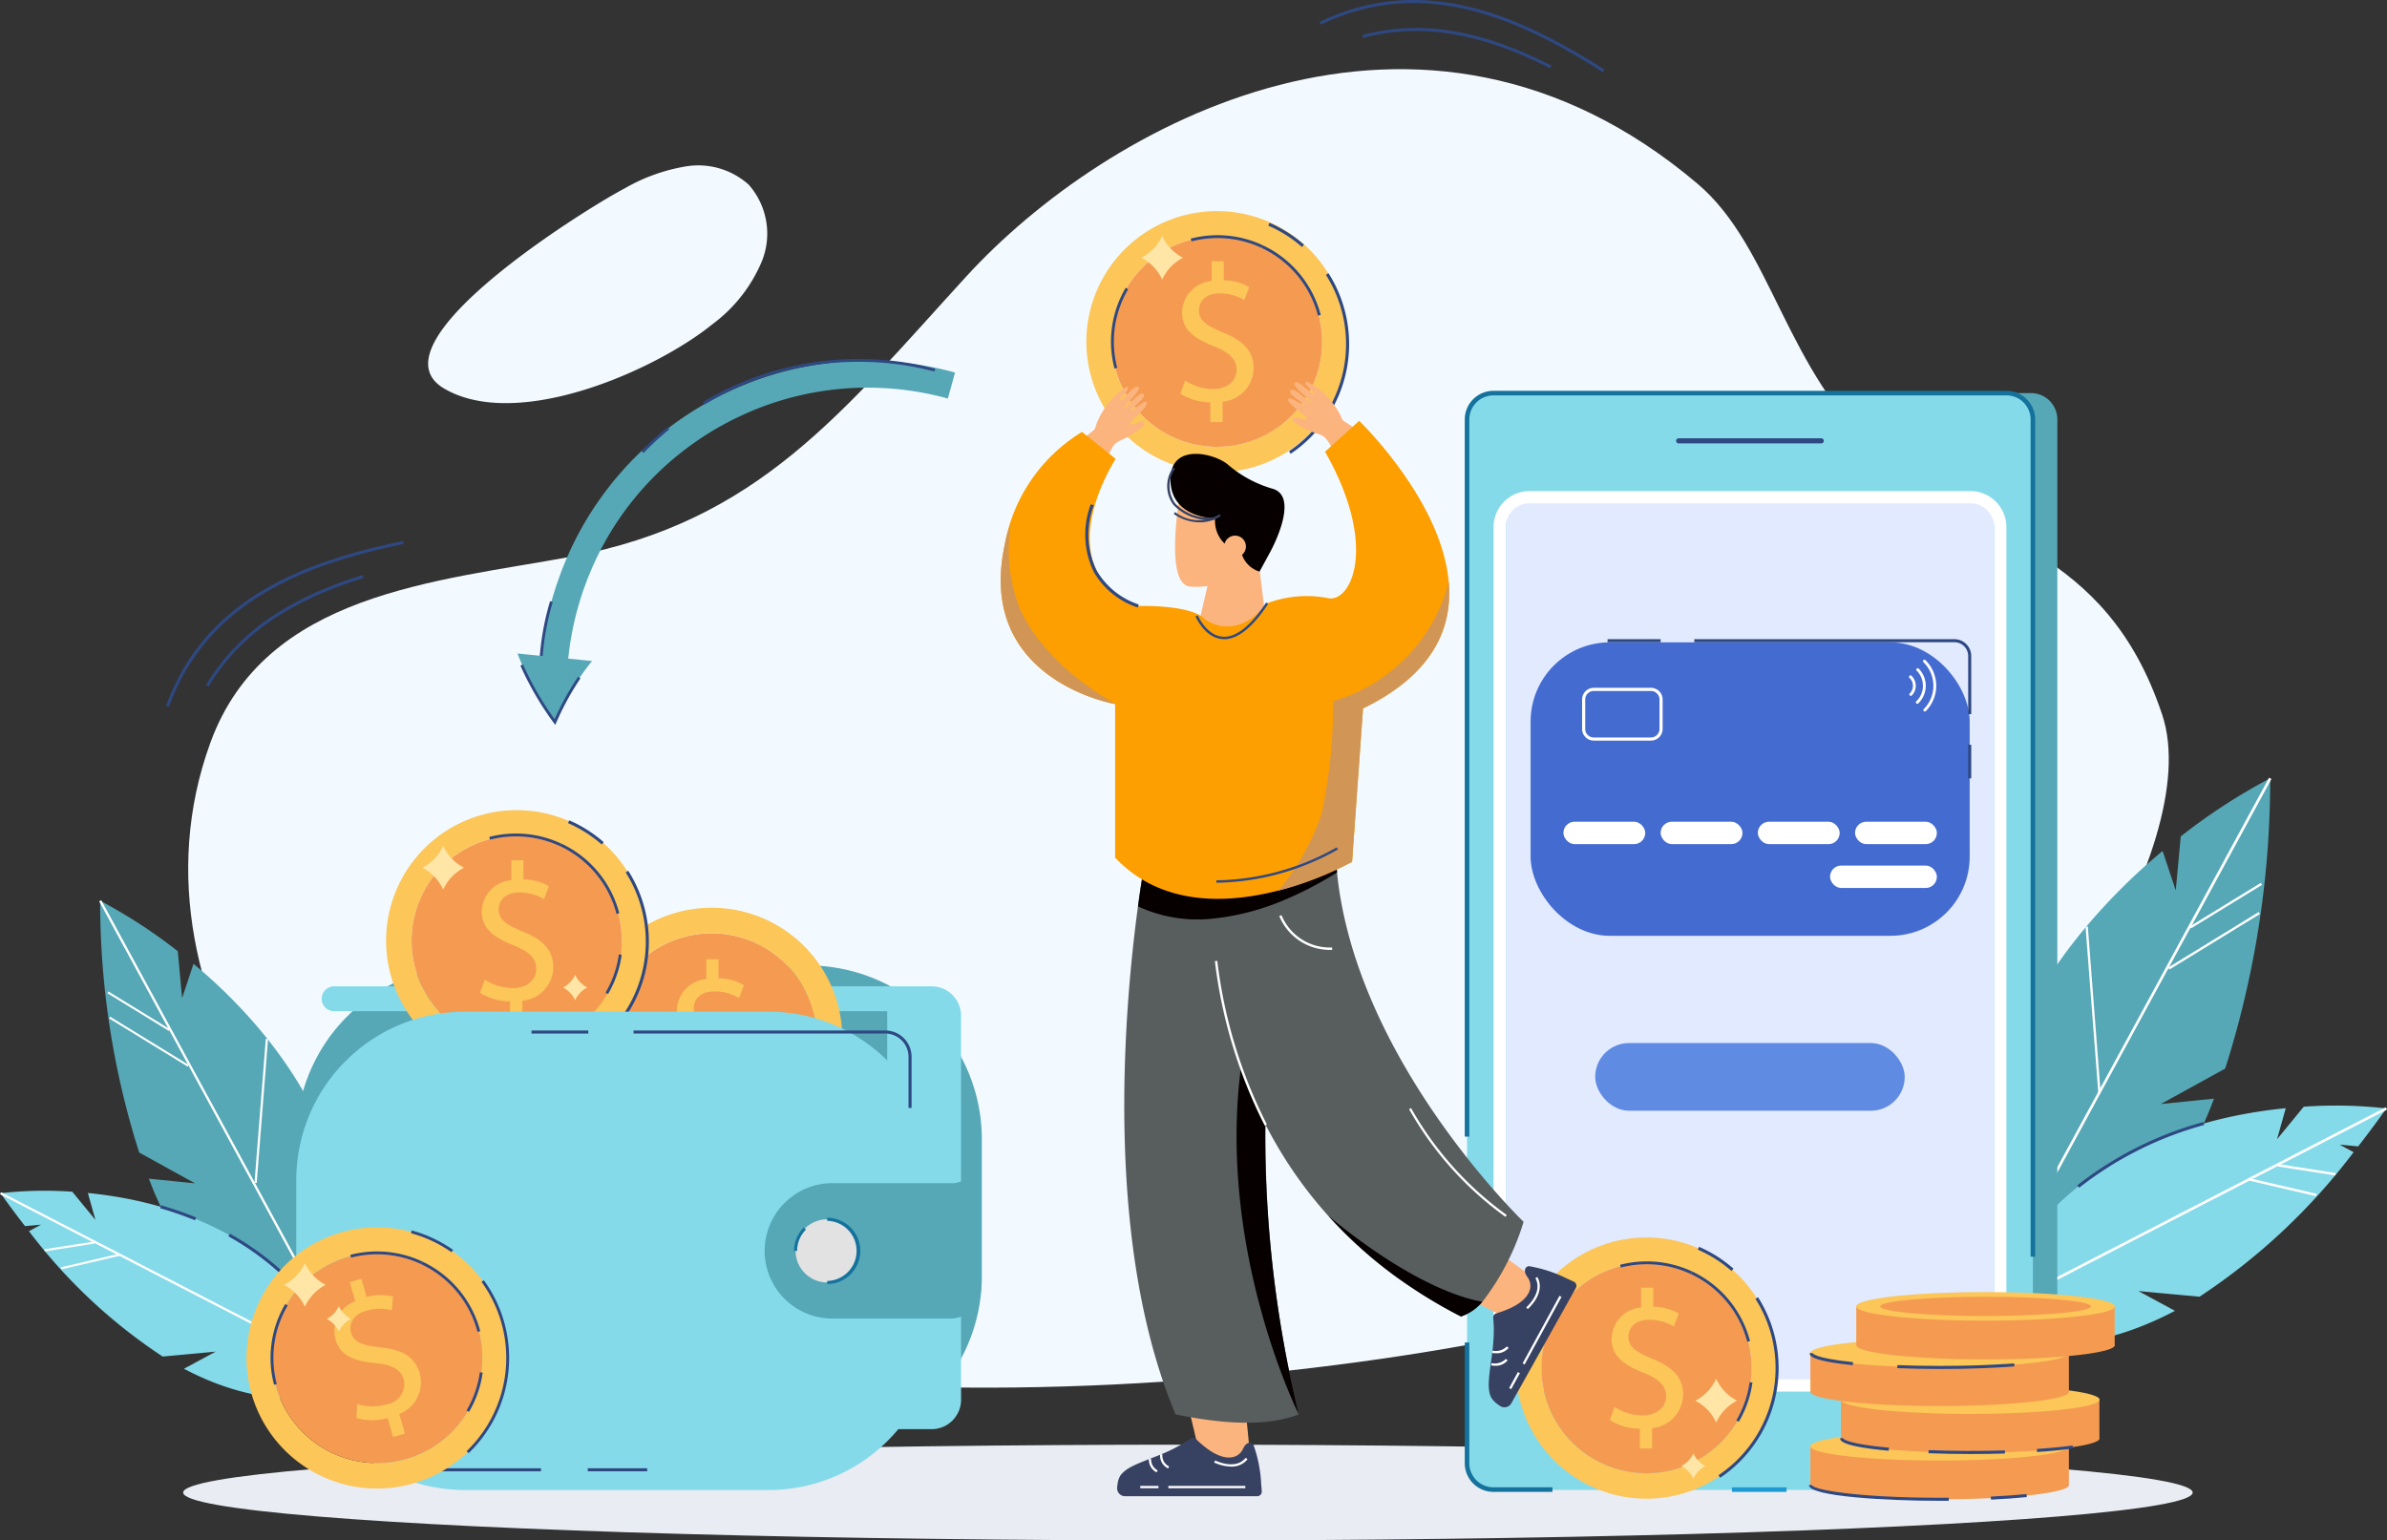 <svg xmlns="http://www.w3.org/2000/svg" width="161.518" height="104.241" viewBox="0 0 161.518 104.241">
  <rect x="0" y="0" width="161.518" height="104.241" fill="#333333" stroke="none"/>
  <g id="Group_2179" data-name="Group 2179" transform="translate(-31.213 -29.723)">
    <g id="Group_1536" data-name="Group 1536" transform="translate(43.607 127.484)">
      <g id="Group_1535" data-name="Group 1535" transform="translate(0 0)">
        <ellipse id="Ellipse_375" data-name="Ellipse 375" cx="67.988" cy="3.24" rx="67.988" ry="3.24" fill="#e9ecf2"/>
      </g>
    </g>
    <g id="Group_1538" data-name="Group 1538" transform="translate(43.947 34.405)">
      <g id="Group_1537" data-name="Group 1537">
        <path id="Path_7856" data-name="Path 7856" d="M120.026,139.382c-11.8-3.658-27.769-21.956-21.279-39.795,3.693-10.149,15.286-10.905,24.4-12.591,12.663-2.343,18.363-9.794,26.751-18.965,9.372-10.247,30.657-22.218,49.484-6.268,5.07,4.3,5.877,12.6,12.419,18.432,6.579,5.864,15.158,5.89,19.02,17.5,3.008,9.045-9.943,27.865-18.719,33.474C195.868,141.543,146.631,147.631,120.026,139.382Z" transform="translate(-97.247 -54.006)" fill="#f3faff"/>
      </g>
    </g>
    <g id="Group_1767" data-name="Group 1767" transform="translate(130.326 56.168)">
      <g id="Group_1602" data-name="Group 1602" transform="translate(34.187 26.18)">
        <g id="Group_1544" data-name="Group 1544" transform="translate(0.659 0.044)">
          <g id="Group_1543" data-name="Group 1543">
            <g id="Group_1542" data-name="Group 1542">
              <g id="Group_1541" data-name="Group 1541">
                <g id="Group_1540" data-name="Group 1540">
                  <g id="Group_1539" data-name="Group 1539">
                    <path id="Path_7857" data-name="Path 7857" d="M745.537,302.848c0,.067,0,.133-.005.2a64.469,64.469,0,0,1-3.045,19.442l-4.357,2.4,3.5-.355.1-.01a26.9,26.9,0,0,1-7.536,10.907,18.041,18.041,0,0,1-4.369,2.724c-.082.036-.162.07-.242.1-.2.083-.393.157-.577.224h-2.328c-.026-.11-.051-.218-.074-.327-.016-.069-.031-.138-.044-.207-.021-.09-.039-.182-.057-.272-2.19-10.715,1.709-18.967,6.54-24.741a.493.493,0,0,1,.048-.057,40.972,40.972,0,0,1,5.16-5.113l.89,2.667.339-3.653a40.327,40.327,0,0,1,5.92-3.864C745.49,302.871,745.537,302.848,745.537,302.848Z" transform="translate(-725.877 -302.848)" fill="#56a8b7"/>
                  </g>
                </g>
              </g>
            </g>
          </g>
        </g>
        <g id="Group_1551" data-name="Group 1551" transform="translate(0.847)">
          <g id="Group_1550" data-name="Group 1550">
            <g id="Group_1549" data-name="Group 1549">
              <g id="Group_1548" data-name="Group 1548">
                <g id="Group_1547" data-name="Group 1547">
                  <g id="Group_1546" data-name="Group 1546">
                    <g id="Group_1545" data-name="Group 1545">
                      <path id="Path_7858" data-name="Path 7858" d="M746.4,302.705l-.085.157-5.29,9.732-.1.172-1.442,2.654-.049.088-4.6,8.46-.007.011-7.493,13.787-.113.206-.179.328h-.2l.177-.328.261-.478,7.395-13.605.138-.252,11.364-20.9.062-.115Z" transform="translate(-726.849 -302.618)" fill="#fff"/>
                    </g>
                  </g>
                </g>
              </g>
            </g>
          </g>
        </g>
        <g id="Group_1557" data-name="Group 1557" transform="translate(13.413 9.092)">
          <g id="Group_1556" data-name="Group 1556" transform="translate(0 0)">
            <g id="Group_1555" data-name="Group 1555">
              <g id="Group_1554" data-name="Group 1554">
                <g id="Group_1553" data-name="Group 1553">
                  <g id="Group_1552" data-name="Group 1552">
                    <rect id="Rectangle_1098" data-name="Rectangle 1098" width="7.184" height="0.156" transform="translate(0 3.756) rotate(-31.522)" fill="#fff"/>
                  </g>
                </g>
              </g>
            </g>
          </g>
        </g>
        <g id="Group_1563" data-name="Group 1563" transform="translate(14.879 7.12)">
          <g id="Group_1562" data-name="Group 1562" transform="translate(0 0)">
            <g id="Group_1561" data-name="Group 1561" transform="translate(0)">
              <g id="Group_1560" data-name="Group 1560">
                <g id="Group_1559" data-name="Group 1559">
                  <g id="Group_1558" data-name="Group 1558">
                    <rect id="Rectangle_1099" data-name="Rectangle 1099" width="5.631" height="0.156" transform="translate(0 2.944) rotate(-31.522)" fill="#fff"/>
                  </g>
                </g>
              </g>
            </g>
          </g>
        </g>
        <g id="Group_1569" data-name="Group 1569" transform="translate(7.819 10.07)">
          <g id="Group_1568" data-name="Group 1568" transform="translate(0 0)">
            <g id="Group_1567" data-name="Group 1567">
              <g id="Group_1566" data-name="Group 1566">
                <g id="Group_1565" data-name="Group 1565">
                  <g id="Group_1564" data-name="Group 1564">
                    <rect id="Rectangle_1100" data-name="Rectangle 1100" width="0.156" height="11.325" transform="translate(0 0.012) rotate(-4.391)" fill="#fff"/>
                  </g>
                </g>
              </g>
            </g>
          </g>
        </g>
        <g id="Group_1575" data-name="Group 1575" transform="translate(0.431 22.196)">
          <g id="Group_1574" data-name="Group 1574">
            <g id="Group_1573" data-name="Group 1573">
              <g id="Group_1572" data-name="Group 1572">
                <g id="Group_1571" data-name="Group 1571">
                  <g id="Group_1570" data-name="Group 1570">
                    <path id="Path_7859" data-name="Path 7859" d="M724.695,432.969s5.366,2.888,13.439-1.37l-2.475-1.338,4.135.383a42.023,42.023,0,0,0,10.429-9.78l-.945-.509,1.254.115q.946-1.211,1.91-2.567a30.4,30.4,0,0,0-5.594-.116l-1.806,2.2.589-2.1C738.856,418.554,728.889,421.563,724.695,432.969Z" transform="translate(-724.695 -417.717)" fill="#85dae9"/>
                  </g>
                </g>
              </g>
            </g>
          </g>
        </g>
        <g id="Group_1582" data-name="Group 1582" transform="translate(0 22.304)">
          <g id="Group_1581" data-name="Group 1581" transform="translate(0 0)">
            <g id="Group_1580" data-name="Group 1580">
              <g id="Group_1579" data-name="Group 1579">
                <g id="Group_1578" data-name="Group 1578">
                  <g id="Group_1577" data-name="Group 1577">
                    <g id="Group_1576" data-name="Group 1576">
                      <rect id="Rectangle_1101" data-name="Rectangle 1101" width="31.667" height="0.176" transform="translate(0 14.529) rotate(-27.309)" fill="#fff"/>
                    </g>
                  </g>
                </g>
              </g>
            </g>
          </g>
        </g>
        <g id="Group_1588" data-name="Group 1588" transform="translate(20.836 26.149)">
          <g id="Group_1587" data-name="Group 1587" transform="translate(0 0)">
            <g id="Group_1586" data-name="Group 1586">
              <g id="Group_1585" data-name="Group 1585">
                <g id="Group_1584" data-name="Group 1584">
                  <g id="Group_1583" data-name="Group 1583">
                    <rect id="Rectangle_1102" data-name="Rectangle 1102" width="0.164" height="3.935" transform="matrix(0.154, -0.988, 0.988, 0.154, 0, 0.162)" fill="#fff"/>
                  </g>
                </g>
              </g>
            </g>
          </g>
        </g>
        <g id="Group_1594" data-name="Group 1594" transform="translate(18.903 27.109)">
          <g id="Group_1593" data-name="Group 1593" transform="translate(0 0)">
            <g id="Group_1592" data-name="Group 1592">
              <g id="Group_1591" data-name="Group 1591">
                <g id="Group_1590" data-name="Group 1590">
                  <g id="Group_1589" data-name="Group 1589">
                    <rect id="Rectangle_1103" data-name="Rectangle 1103" width="0.164" height="4.636" transform="translate(0 0.16) rotate(-76.901)" fill="#fff"/>
                  </g>
                </g>
              </g>
            </g>
          </g>
        </g>
        <g id="Group_1601" data-name="Group 1601" transform="translate(7.259 23.3)">
          <g id="Group_1600" data-name="Group 1600">
            <g id="Group_1599" data-name="Group 1599">
              <g id="Group_1598" data-name="Group 1598">
                <g id="Group_1597" data-name="Group 1597">
                  <g id="Group_1596" data-name="Group 1596">
                    <g id="Group_1595" data-name="Group 1595">
                      <path id="Path_7860" data-name="Path 7860" d="M760.232,427.891l-.129-.161a24.114,24.114,0,0,1,8.539-4.287l.057.2A23.9,23.9,0,0,0,760.232,427.891Z" transform="translate(-760.103 -423.443)" fill="#2e4882"/>
                    </g>
                  </g>
                </g>
              </g>
            </g>
          </g>
        </g>
      </g>
      <g id="Group_1606" data-name="Group 1606" transform="translate(1.809 0.155)">
        <g id="Group_1605" data-name="Group 1605">
          <g id="Group_1604" data-name="Group 1604">
            <g id="Group_1603" data-name="Group 1603">
              <path id="Path_7861" data-name="Path 7861" d="M592.846,169.448v70.628a1.785,1.785,0,0,1-1.786,1.786H556.343a1.787,1.787,0,0,1-1.786-1.786V169.448a1.785,1.785,0,0,1,1.786-1.786H591.06A1.784,1.784,0,0,1,592.846,169.448Z" transform="translate(-554.557 -167.662)" fill="#56a8b7"/>
            </g>
          </g>
        </g>
      </g>
      <g id="Group_1610" data-name="Group 1610" transform="translate(0.155 0.155)">
        <g id="Group_1609" data-name="Group 1609">
          <g id="Group_1608" data-name="Group 1608">
            <g id="Group_1607" data-name="Group 1607">
              <path id="Path_7862" data-name="Path 7862" d="M584.269,169.448v70.628a1.785,1.785,0,0,1-1.786,1.786H547.766a1.787,1.787,0,0,1-1.786-1.786V169.448a1.785,1.785,0,0,1,1.786-1.786h34.716A1.784,1.784,0,0,1,584.269,169.448Z" transform="translate(-545.98 -167.662)" fill="#85dae9"/>
            </g>
          </g>
        </g>
      </g>
      <g id="Group_1614" data-name="Group 1614" transform="translate(2.784 7.201)">
        <g id="Group_1613" data-name="Group 1613">
          <g id="Group_1612" data-name="Group 1612">
            <g id="Group_1611" data-name="Group 1611">
              <path id="Path_7863" data-name="Path 7863" d="M592.645,206.262v55.981a2,2,0,0,1-1.932,2.064H561.547a2,2,0,0,1-1.932-2.064V206.262a2,2,0,0,1,1.932-2.064h29.166A2,2,0,0,1,592.645,206.262Z" transform="translate(-559.615 -204.198)" fill="#e1eaff"/>
            </g>
          </g>
        </g>
      </g>
      <g id="Group_1620" data-name="Group 1620" transform="translate(14.304 3.215)">
        <g id="Group_1619" data-name="Group 1619">
          <g id="Group_1618" data-name="Group 1618">
            <g id="Group_1617" data-name="Group 1617">
              <g id="Group_1616" data-name="Group 1616">
                <g id="Group_1615" data-name="Group 1615">
                  <path id="Path_7864" data-name="Path 7864" d="M629.17,183.875h-9.648a.172.172,0,0,1,0-.344h9.648a.172.172,0,1,1,0,.344Z" transform="translate(-619.35 -183.531)" fill="#2e4882"/>
                </g>
              </g>
            </g>
          </g>
        </g>
      </g>
      <g id="Group_1623" data-name="Group 1623" transform="translate(8.828 44.137)">
        <g id="Group_1622" data-name="Group 1622">
          <g id="Group_1621" data-name="Group 1621">
            <rect id="Rectangle_1104" data-name="Rectangle 1104" width="20.943" height="4.581" rx="2.291" fill="#608be2"/>
          </g>
        </g>
      </g>
      <g id="Group_1627" data-name="Group 1627" transform="translate(1.949 6.787)">
        <g id="Group_1626" data-name="Group 1626">
          <g id="Group_1625" data-name="Group 1625">
            <g id="Group_1624" data-name="Group 1624">
              <path id="Path_7865" data-name="Path 7865" d="M587.588,262.99H557.676a2.44,2.44,0,0,1-2.395-2.478V204.532a2.44,2.44,0,0,1,2.395-2.478h29.912a2.44,2.44,0,0,1,2.395,2.478v55.981A2.44,2.44,0,0,1,587.588,262.99Zm-29.912-60.109a1.613,1.613,0,0,0-1.568,1.651v55.981a1.613,1.613,0,0,0,1.568,1.651h29.912a1.613,1.613,0,0,0,1.568-1.651V204.532a1.613,1.613,0,0,0-1.568-1.651Z" transform="translate(-555.281 -202.054)" fill="#fff"/>
            </g>
          </g>
        </g>
      </g>
      <g id="Group_1677" data-name="Group 1677" transform="translate(4.456 17.021)">
        <g id="Group_1630" data-name="Group 1630" transform="translate(0 0)">
          <g id="Group_1629" data-name="Group 1629">
            <g id="Group_1628" data-name="Group 1628">
              <rect id="Rectangle_1105" data-name="Rectangle 1105" width="29.712" height="19.86" rx="5.365" transform="translate(29.712 19.86) rotate(180)" fill="#446bd0"/>
            </g>
          </g>
        </g>
        <g id="Group_1651" data-name="Group 1651" transform="translate(2.221 12.139)">
          <g id="Group_1635" data-name="Group 1635">
            <g id="Group_1634" data-name="Group 1634">
              <g id="Group_1633" data-name="Group 1633">
                <g id="Group_1632" data-name="Group 1632">
                  <g id="Group_1631" data-name="Group 1631">
                    <rect id="Rectangle_1106" data-name="Rectangle 1106" width="5.537" height="1.517" rx="0.758" fill="#fff"/>
                  </g>
                </g>
              </g>
            </g>
          </g>
          <g id="Group_1640" data-name="Group 1640" transform="translate(6.578)">
            <g id="Group_1639" data-name="Group 1639">
              <g id="Group_1638" data-name="Group 1638">
                <g id="Group_1637" data-name="Group 1637">
                  <g id="Group_1636" data-name="Group 1636">
                    <rect id="Rectangle_1107" data-name="Rectangle 1107" width="5.537" height="1.517" rx="0.758" fill="#fff"/>
                  </g>
                </g>
              </g>
            </g>
          </g>
          <g id="Group_1645" data-name="Group 1645" transform="translate(13.156)">
            <g id="Group_1644" data-name="Group 1644">
              <g id="Group_1643" data-name="Group 1643">
                <g id="Group_1642" data-name="Group 1642">
                  <g id="Group_1641" data-name="Group 1641">
                    <rect id="Rectangle_1108" data-name="Rectangle 1108" width="5.537" height="1.517" rx="0.758" fill="#fff"/>
                  </g>
                </g>
              </g>
            </g>
          </g>
          <g id="Group_1650" data-name="Group 1650" transform="translate(19.733)">
            <g id="Group_1649" data-name="Group 1649">
              <g id="Group_1648" data-name="Group 1648">
                <g id="Group_1647" data-name="Group 1647">
                  <g id="Group_1646" data-name="Group 1646">
                    <rect id="Rectangle_1109" data-name="Rectangle 1109" width="5.537" height="1.517" rx="0.758" fill="#fff"/>
                  </g>
                </g>
              </g>
            </g>
          </g>
        </g>
        <g id="Group_1657" data-name="Group 1657" transform="translate(20.262 15.106)">
          <g id="Group_1656" data-name="Group 1656">
            <g id="Group_1655" data-name="Group 1655">
              <g id="Group_1654" data-name="Group 1654">
                <g id="Group_1653" data-name="Group 1653">
                  <g id="Group_1652" data-name="Group 1652">
                    <rect id="Rectangle_1110" data-name="Rectangle 1110" width="7.229" height="1.517" rx="0.758" fill="#fff"/>
                  </g>
                </g>
              </g>
            </g>
          </g>
        </g>
        <g id="Group_1663" data-name="Group 1663" transform="translate(3.484 3.079)">
          <g id="Group_1662" data-name="Group 1662">
            <g id="Group_1661" data-name="Group 1661">
              <g id="Group_1660" data-name="Group 1660">
                <g id="Group_1659" data-name="Group 1659">
                  <g id="Group_1658" data-name="Group 1658">
                    <path id="Path_7866" data-name="Path 7866" d="M586.352,273.873v-1.992a.791.791,0,0,1,.79-.79h3.87a.791.791,0,0,1,.79.79v1.992a.791.791,0,0,1-.79.789h-3.87A.79.79,0,0,1,586.352,273.873Zm.79-2.57a.578.578,0,0,0-.578.578v1.992a.578.578,0,0,0,.578.578h3.87a.578.578,0,0,0,.578-.578v-1.992a.578.578,0,0,0-.578-.578Z" transform="translate(-586.352 -271.091)" fill="#fff"/>
                  </g>
                </g>
              </g>
            </g>
          </g>
        </g>
        <g id="Group_1676" data-name="Group 1676" transform="translate(25.632 1.2)">
          <g id="Group_1667" data-name="Group 1667" transform="translate(0.941)">
            <g id="Group_1666" data-name="Group 1666">
              <g id="Group_1665" data-name="Group 1665">
                <g id="Group_1664" data-name="Group 1664">
                  <path id="Path_7867" data-name="Path 7867" d="M706.083,264.735a.1.1,0,0,1,.028-.068,2.234,2.234,0,0,0,0-3.156.1.1,0,1,1,.136-.136,2.427,2.427,0,0,1,0,3.428.1.1,0,0,1-.164-.068Z" transform="translate(-706.082 -261.347)" fill="#fff"/>
                </g>
              </g>
            </g>
          </g>
          <g id="Group_1671" data-name="Group 1671" transform="translate(0.461 0.549)">
            <g id="Group_1670" data-name="Group 1670">
              <g id="Group_1669" data-name="Group 1669">
                <g id="Group_1668" data-name="Group 1668">
                  <path id="Path_7868" data-name="Path 7868" d="M703.593,264.288a.1.1,0,0,1,.164-.068,1.65,1.65,0,0,1,0,2.331.1.1,0,1,1-.136-.136,1.458,1.458,0,0,0,0-2.059A.1.1,0,0,1,703.593,264.288Z" transform="translate(-703.593 -264.193)" fill="#fff"/>
                </g>
              </g>
            </g>
          </g>
          <g id="Group_1675" data-name="Group 1675" transform="translate(0 1.058)">
            <g id="Group_1674" data-name="Group 1674">
              <g id="Group_1673" data-name="Group 1673">
                <g id="Group_1672" data-name="Group 1672">
                  <path id="Path_7869" data-name="Path 7869" d="M701.2,268.106a.1.1,0,0,1,.028-.068.736.736,0,0,0,0-1.04.1.1,0,1,1,.136-.136.929.929,0,0,1,0,1.312.1.1,0,0,1-.164-.068Z" transform="translate(-701.204 -266.834)" fill="#fff"/>
                </g>
              </g>
            </g>
          </g>
        </g>
      </g>
      <g id="Group_1688" data-name="Group 1688">
        <g id="Group_1687" data-name="Group 1687">
          <g id="Group_1680" data-name="Group 1680">
            <g id="Group_1679" data-name="Group 1679">
              <g id="Group_1678" data-name="Group 1678">
                <path id="Path_7870" data-name="Path 7870" d="M583.775,225.453h-.31V168.8a1.633,1.633,0,0,0-1.631-1.631H547.117a1.633,1.633,0,0,0-1.631,1.631v48.525h-.31V168.8a1.943,1.943,0,0,1,1.941-1.941h34.717a1.944,1.944,0,0,1,1.941,1.941Z" transform="translate(-545.176 -166.858)" fill="#14729c"/>
              </g>
            </g>
          </g>
          <g id="Group_1683" data-name="Group 1683" transform="translate(0 64.401)">
            <g id="Group_1682" data-name="Group 1682">
              <g id="Group_1681" data-name="Group 1681">
                <path id="Path_7871" data-name="Path 7871" d="M551.109,510.929h-3.992a1.944,1.944,0,0,1-1.941-1.942V500.82h.31v8.168a1.633,1.633,0,0,0,1.631,1.631h3.992Z" transform="translate(-545.176 -500.82)" fill="#14729c"/>
              </g>
            </g>
          </g>
          <g id="Group_1686" data-name="Group 1686" transform="translate(18.079 74.2)">
            <g id="Group_1685" data-name="Group 1685">
              <g id="Group_1684" data-name="Group 1684">
                <rect id="Rectangle_1111" data-name="Rectangle 1111" width="3.695" height="0.31" fill="#1f9ad1"/>
              </g>
            </g>
          </g>
        </g>
      </g>
      <g id="Group_1756" data-name="Group 1756" transform="translate(3.459 57.295)">
        <g id="Group_1735" data-name="Group 1735" transform="translate(19.827 3.695)">
          <g id="Group_1693" data-name="Group 1693" transform="translate(0.102 9.466)">
            <g id="Group_1690" data-name="Group 1690" transform="translate(0 0.944)">
              <g id="Group_1689" data-name="Group 1689">
                <path id="Path_7872" data-name="Path 7872" d="M683.956,539.755c0,.533-3.918.968-8.749.968s-8.75-.434-8.75-.968a.134.134,0,0,1,0-.029v-2.615H683.95v2.609A.108.108,0,0,1,683.956,539.755Z" transform="translate(-666.457 -537.111)" fill="#f49b51"/>
              </g>
            </g>
            <g id="Group_1692" data-name="Group 1692" transform="translate(0)">
              <g id="Group_1691" data-name="Group 1691">
                <ellipse id="Ellipse_376" data-name="Ellipse 376" cx="8.749" cy="0.967" rx="8.749" ry="0.967" fill="#fcc659"/>
              </g>
            </g>
          </g>
          <g id="Group_1698" data-name="Group 1698" transform="translate(2.17 6.311)">
            <g id="Group_1695" data-name="Group 1695" transform="translate(0 0.944)">
              <g id="Group_1694" data-name="Group 1694">
                <path id="Path_7873" data-name="Path 7873" d="M694.677,523.392c0,.533-3.918.968-8.749.968s-8.75-.434-8.75-.968a.128.128,0,0,1,0-.029v-2.615h17.488v2.609A.109.109,0,0,1,694.677,523.392Z" transform="translate(-677.178 -520.748)" fill="#f49b51"/>
              </g>
            </g>
            <g id="Group_1697" data-name="Group 1697" transform="translate(0)">
              <g id="Group_1696" data-name="Group 1696">
                <ellipse id="Ellipse_377" data-name="Ellipse 377" cx="8.749" cy="0.967" rx="8.749" ry="0.967" fill="#fcc659"/>
              </g>
            </g>
          </g>
          <g id="Group_1703" data-name="Group 1703" transform="translate(0.102 3.155)">
            <g id="Group_1700" data-name="Group 1700" transform="translate(0 0.943)">
              <g id="Group_1699" data-name="Group 1699">
                <path id="Path_7874" data-name="Path 7874" d="M683.956,507.029c0,.533-3.918.967-8.749.967s-8.75-.434-8.75-.967a.136.136,0,0,1,0-.029v-2.615H683.95v2.609A.108.108,0,0,1,683.956,507.029Z" transform="translate(-666.457 -504.385)" fill="#f49b51"/>
              </g>
            </g>
            <g id="Group_1702" data-name="Group 1702" transform="translate(0)">
              <g id="Group_1701" data-name="Group 1701">
                <ellipse id="Ellipse_378" data-name="Ellipse 378" cx="8.749" cy="0.967" rx="8.749" ry="0.967" fill="#fcc659"/>
              </g>
            </g>
          </g>
          <g id="Group_1710" data-name="Group 1710" transform="translate(0 13.053)">
            <g id="Group_1706" data-name="Group 1706">
              <g id="Group_1705" data-name="Group 1705">
                <g id="Group_1704" data-name="Group 1704">
                  <path id="Path_7875" data-name="Path 7875" d="M674.779,551.89c-3.559,0-8.853-.285-8.853-1.071h.207c0,.3,2.97.864,8.646.864l.614,0,0,.207Z" transform="translate(-665.926 -550.819)" fill="#2e4882"/>
                </g>
              </g>
            </g>
            <g id="Group_1709" data-name="Group 1709" transform="translate(12.312 0.613)">
              <g id="Group_1708" data-name="Group 1708">
                <g id="Group_1707" data-name="Group 1707">
                  <path id="Path_7876" data-name="Path 7876" d="M729.78,554.376l-.01-.206c.886-.043,1.7-.1,2.415-.173l.021.206C731.485,554.275,730.67,554.334,729.78,554.376Z" transform="translate(-729.77 -553.997)" fill="#2e4882"/>
                </g>
              </g>
            </g>
          </g>
          <g id="Group_1720" data-name="Group 1720" transform="translate(2.111 9.886)">
            <g id="Group_1713" data-name="Group 1713">
              <g id="Group_1712" data-name="Group 1712">
                <g id="Group_1711" data-name="Group 1711">
                  <path id="Path_7877" data-name="Path 7877" d="M680.163,535.246c-3.288-.3-3.288-.714-3.288-.85h.207c0,.1.557.413,3.1.644Z" transform="translate(-676.875 -534.396)" fill="#2e4882"/>
                </g>
              </g>
            </g>
            <g id="Group_1716" data-name="Group 1716" transform="translate(5.982 0.811)">
              <g id="Group_1715" data-name="Group 1715">
                <g id="Group_1714" data-name="Group 1714">
                  <path id="Path_7878" data-name="Path 7878" d="M710.765,538.861c-.984,0-1.95-.018-2.871-.053l.008-.207c1.646.063,3.465.071,5.161.019l.006.207C712.318,538.85,711.543,538.861,710.765,538.861Z" transform="translate(-707.894 -538.601)" fill="#2e4882"/>
                </g>
              </g>
            </g>
            <g id="Group_1719" data-name="Group 1719" transform="translate(13.315 0.493)">
              <g id="Group_1718" data-name="Group 1718">
                <g id="Group_1717" data-name="Group 1717">
                  <path id="Path_7879" data-name="Path 7879" d="M745.938,537.393l-.014-.206c.933-.062,1.747-.141,2.419-.236l.029.2C747.695,537.251,746.876,537.331,745.938,537.393Z" transform="translate(-745.924 -536.951)" fill="#2e4882"/>
                </g>
              </g>
            </g>
          </g>
          <g id="Group_1727" data-name="Group 1727" transform="translate(0.053 4.132)">
            <g id="Group_1723" data-name="Group 1723">
              <g id="Group_1722" data-name="Group 1722">
                <g id="Group_1721" data-name="Group 1721">
                  <path id="Path_7880" data-name="Path 7880" d="M669.116,505.373c-2.916-.3-2.916-.673-2.916-.814h.207s.074.338,2.73.609Z" transform="translate(-666.2 -504.559)" fill="#2e4882"/>
                </g>
              </g>
            </g>
            <g id="Group_1726" data-name="Group 1726" transform="translate(5.929 0.691)">
              <g id="Group_1725" data-name="Group 1725">
                <g id="Group_1724" data-name="Group 1724">
                  <path id="Path_7881" data-name="Path 7881" d="M699.87,508.524c-1.006,0-1.99-.019-2.924-.055l.008-.207c.931.037,1.912.055,2.916.055,1.8,0,3.52-.06,4.987-.173l.016.206C703.4,508.464,701.67,508.524,699.87,508.524Z" transform="translate(-696.946 -508.144)" fill="#2e4882"/>
                </g>
              </g>
            </g>
          </g>
          <g id="Group_1734" data-name="Group 1734" transform="translate(3.204)">
            <g id="Group_1729" data-name="Group 1729" transform="translate(0 0.943)">
              <g id="Group_1728" data-name="Group 1728">
                <path id="Path_7882" data-name="Path 7882" d="M700.038,490.666c0,.533-3.918.968-8.749.968s-8.749-.434-8.749-.968a.149.149,0,0,1,0-.029v-2.615h17.488v2.609A.1.1,0,0,1,700.038,490.666Z" transform="translate(-682.539 -488.022)" fill="#f49b51"/>
              </g>
            </g>
            <g id="Group_1731" data-name="Group 1731">
              <g id="Group_1730" data-name="Group 1730">
                <ellipse id="Ellipse_379" data-name="Ellipse 379" cx="8.749" cy="0.967" rx="8.749" ry="0.967" fill="#fcc659"/>
              </g>
            </g>
            <g id="Group_1733" data-name="Group 1733" transform="translate(1.623 0.317)">
              <g id="Group_1732" data-name="Group 1732">
                <path id="Path_7883" data-name="Path 7883" d="M705.206,485.423c0,.359-3.191.651-7.126.651s-7.126-.291-7.126-.651,3.191-.651,7.126-.651S705.206,485.063,705.206,485.423Z" transform="translate(-690.953 -484.772)" fill="#f49b51"/>
              </g>
            </g>
          </g>
        </g>
        <g id="Group_1755" data-name="Group 1755">
          <g id="Group_1737" data-name="Group 1737">
            <g id="Group_1736" data-name="Group 1736">
              <path id="Path_7884" data-name="Path 7884" d="M572.19,463.97a8.838,8.838,0,1,0,8.595,9.074A8.837,8.837,0,0,0,572.19,463.97ZM579.062,473a7.113,7.113,0,1,1-7.116-7.307c.067,0,.131,0,.2,0a7.121,7.121,0,0,1,6.92,7.109C579.064,472.868,579.064,472.933,579.062,473Z" transform="translate(-563.113 -463.967)" fill="#fcc659"/>
            </g>
          </g>
          <g id="Group_1739" data-name="Group 1739" transform="translate(1.725 1.724)">
            <g id="Group_1738" data-name="Group 1738">
              <path id="Path_7885" data-name="Path 7885" d="M586.286,480.021c0,.065,0,.129,0,.194a7.114,7.114,0,1,1-7.116-7.307c.067,0,.131,0,.2,0A7.121,7.121,0,0,1,586.286,480.021Z" transform="translate(-572.06 -472.908)" fill="#f49b51"/>
            </g>
          </g>
          <g id="Group_1742" data-name="Group 1742" transform="translate(6.36 3.398)">
            <g id="Group_1741" data-name="Group 1741">
              <g id="Group_1740" data-name="Group 1740">
                <path id="Path_7886" data-name="Path 7886" d="M598.123,492.468V491.13a3.86,3.86,0,0,1-2.028-.583l.318-.888a3.535,3.535,0,0,0,1.908.57c.941,0,1.577-.543,1.577-1.3,0-.729-.517-1.18-1.5-1.577-1.352-.53-2.187-1.14-2.187-2.293a2.173,2.173,0,0,1,2-2.133v-1.339h.822v1.286a3.535,3.535,0,0,1,1.723.464l-.331.875a3.2,3.2,0,0,0-1.67-.451c-1.021,0-1.4.61-1.4,1.14,0,.689.49,1.034,1.643,1.511,1.365.557,2.054,1.246,2.054,2.425a2.305,2.305,0,0,1-2.094,2.253v1.378Z" transform="translate(-596.095 -481.588)" fill="#fcc659"/>
              </g>
            </g>
          </g>
          <g id="Group_1744" data-name="Group 1744" transform="translate(11.836 2.295)">
            <g id="Group_1743" data-name="Group 1743">
              <path id="Path_7887" data-name="Path 7887" d="M628.313,480.629c-.015-.058-.031-.115-.048-.173a7.028,7.028,0,0,0-3.775-4.415l.082-.175a7.216,7.216,0,0,1,3.875,4.525c.02.071.037.13.053.19Z" transform="translate(-624.49 -475.866)" fill="#2e4882"/>
            </g>
          </g>
          <g id="Group_1746" data-name="Group 1746" transform="translate(7.053 1.616)">
            <g id="Group_1745" data-name="Group 1745">
              <path id="Path_7888" data-name="Path 7888" d="M604.471,473.2a7.018,7.018,0,0,0-4.734-.436l-.049-.186a7.209,7.209,0,0,1,4.865.448Z" transform="translate(-599.688 -472.345)" fill="#2e4882"/>
            </g>
          </g>
          <g id="Group_1748" data-name="Group 1748" transform="translate(14.917 9.791)">
            <g id="Group_1747" data-name="Group 1747">
              <path id="Path_7889" data-name="Path 7889" d="M640.634,517.425l-.166-.1a6.979,6.979,0,0,0,.9-2.586l.191.027A7.168,7.168,0,0,1,640.634,517.425Z" transform="translate(-640.468 -514.741)" fill="#2e4882"/>
            </g>
          </g>
          <g id="Group_1751" data-name="Group 1751" transform="translate(12.31 0.631)">
            <g id="Group_1750" data-name="Group 1750">
              <g id="Group_1749" data-name="Group 1749">
                <path id="Path_7890" data-name="Path 7890" d="M629.228,468.873a8.722,8.722,0,0,0-2.28-1.444l.083-.19a8.938,8.938,0,0,1,2.334,1.479Z" transform="translate(-626.948 -467.239)" fill="#2e4882"/>
              </g>
            </g>
          </g>
          <g id="Group_1754" data-name="Group 1754" transform="translate(13.711 4.043)">
            <g id="Group_1753" data-name="Group 1753">
              <g id="Group_1752" data-name="Group 1752">
                <path id="Path_7891" data-name="Path 7891" d="M634.327,497.147l-.115-.172a8.737,8.737,0,0,0,2.5-11.935l.174-.111a8.944,8.944,0,0,1-2.559,12.217Z" transform="translate(-634.211 -484.93)" fill="#2e4882"/>
              </g>
            </g>
          </g>
        </g>
      </g>
      <g id="Group_1766" data-name="Group 1766" transform="translate(9.664 16.808)">
        <g id="Group_1759" data-name="Group 1759" transform="translate(5.864)">
          <g id="Group_1758" data-name="Group 1758">
            <g id="Group_1757" data-name="Group 1757">
              <path id="Path_7892" data-name="Path 7892" d="M644.44,259.092h-.207v-3.937a.932.932,0,0,0-.931-.931H625.7v-.207H643.3a1.139,1.139,0,0,1,1.138,1.138Z" transform="translate(-625.695 -254.017)" fill="#2e4882"/>
            </g>
          </g>
        </g>
        <g id="Group_1762" data-name="Group 1762" transform="translate(24.401 7.142)">
          <g id="Group_1761" data-name="Group 1761">
            <g id="Group_1760" data-name="Group 1760">
              <rect id="Rectangle_1112" data-name="Rectangle 1112" width="0.207" height="2.277" fill="#2e4882"/>
            </g>
          </g>
        </g>
        <g id="Group_1765" data-name="Group 1765" transform="translate(0 0)">
          <g id="Group_1764" data-name="Group 1764">
            <g id="Group_1763" data-name="Group 1763">
              <rect id="Rectangle_1113" data-name="Rectangle 1113" width="3.59" height="0.207" fill="#2e4882"/>
            </g>
          </g>
        </g>
      </g>
    </g>
    <g id="Group_1769" data-name="Group 1769" transform="translate(60.185 40.934)">
      <g id="Group_1768" data-name="Group 1768">
        <path id="Path_7893" data-name="Path 7893" d="M200.675,98.6a10.181,10.181,0,0,0,3.366-4.293,5,5,0,0,0-.9-5.157A5.108,5.108,0,0,0,198.97,87.9a12.3,12.3,0,0,0-4.222,1.5c-2.548,1.327-17.37,10.516-12.217,13.543C187.491,105.854,196.842,101.711,200.675,98.6Z" transform="translate(-181.451 -87.863)" fill="#f3faff"/>
      </g>
    </g>
    <g id="Group_1782" data-name="Group 1782" transform="translate(42.455 29.723)">
      <g id="Group_1772" data-name="Group 1772" transform="translate(2.694 38.91)">
        <g id="Group_1771" data-name="Group 1771">
          <g id="Group_1770" data-name="Group 1770">
            <path id="Path_7894" data-name="Path 7894" d="M103.658,239.046l-.177-.106c2.091-3.487,5.458-5.853,10.6-7.445l.061.2C109.052,233.268,105.721,235.6,103.658,239.046Z" transform="translate(-103.481 -231.494)" fill="#2e4882"/>
          </g>
        </g>
      </g>
      <g id="Group_1775" data-name="Group 1775" transform="translate(0 36.602)">
        <g id="Group_1774" data-name="Group 1774">
          <g id="Group_1773" data-name="Group 1773">
            <path id="Path_7895" data-name="Path 7895" d="M89.7,230.746l-.194-.071c2.7-7.417,9.625-9.8,16.044-11.146l.043.2C99.233,221.069,92.368,223.424,89.7,230.746Z" transform="translate(-89.51 -219.529)" fill="#2e4882"/>
          </g>
        </g>
      </g>
      <g id="Group_1778" data-name="Group 1778" transform="translate(80.952 1.89)">
        <g id="Group_1777" data-name="Group 1777">
          <g id="Group_1776" data-name="Group 1776">
            <path id="Path_7896" data-name="Path 7896" d="M521.99,42.253c-4.743-2.425-8.759-3.078-12.638-2.056L509.3,40c3.931-1.036,7.994-.378,12.785,2.071Z" transform="translate(-509.299 -39.525)" fill="#2e4882"/>
          </g>
        </g>
      </g>
      <g id="Group_1781" data-name="Group 1781" transform="translate(78.051)">
        <g id="Group_1780" data-name="Group 1780">
          <g id="Group_1779" data-name="Group 1779">
            <path id="Path_7897" data-name="Path 7897" d="M513.41,34.6c-5.489-3.487-12.047-6.6-19.067-3.214l-.09-.186c7.111-3.424,13.73-.291,19.268,3.226Z" transform="translate(-494.253 -29.723)" fill="#2e4882"/>
          </g>
        </g>
      </g>
    </g>
    <g id="Group_1926" data-name="Group 1926" transform="translate(98.926 44.009)">
      <g id="Group_1784" data-name="Group 1784" transform="translate(5.797)">
        <g id="Group_1783" data-name="Group 1783">
          <path id="Path_7898" data-name="Path 7898" d="M421.488,103.812a8.838,8.838,0,1,0,8.595,9.074A8.837,8.837,0,0,0,421.488,103.812Zm6.872,9.028a7.113,7.113,0,1,1-7.116-7.307c.067,0,.132,0,.2,0a7.121,7.121,0,0,1,6.92,7.109C428.362,112.71,428.362,112.775,428.36,112.84Z" transform="translate(-412.411 -103.809)" fill="#fcc659"/>
        </g>
      </g>
      <g id="Group_1786" data-name="Group 1786" transform="translate(7.522 1.724)">
        <g id="Group_1785" data-name="Group 1785">
          <path id="Path_7899" data-name="Path 7899" d="M435.583,119.864c0,.065,0,.13,0,.194a7.113,7.113,0,1,1-7.116-7.307c.067,0,.132,0,.2,0A7.121,7.121,0,0,1,435.583,119.864Z" transform="translate(-421.357 -112.751)" fill="#f49b51"/>
        </g>
      </g>
      <g id="Group_1789" data-name="Group 1789" transform="translate(12.157 3.398)">
        <g id="Group_1788" data-name="Group 1788">
          <g id="Group_1787" data-name="Group 1787">
            <path id="Path_7900" data-name="Path 7900" d="M447.42,132.311v-1.339a3.858,3.858,0,0,1-2.028-.583l.318-.888a3.533,3.533,0,0,0,1.908.57c.941,0,1.577-.543,1.577-1.3,0-.729-.517-1.179-1.5-1.577-1.352-.53-2.187-1.14-2.187-2.293a2.174,2.174,0,0,1,2-2.134v-1.339h.821v1.285a3.536,3.536,0,0,1,1.723.464l-.331.875a3.2,3.2,0,0,0-1.67-.45c-1.02,0-1.4.61-1.4,1.139,0,.689.49,1.034,1.643,1.511,1.365.557,2.054,1.246,2.054,2.425a2.305,2.305,0,0,1-2.094,2.253v1.378Z" transform="translate(-445.392 -121.431)" fill="#fcc659"/>
          </g>
        </g>
      </g>
      <g id="Group_1796" data-name="Group 1796" transform="translate(7.464 1.63)">
        <g id="Group_1791" data-name="Group 1791" transform="translate(10.181 0.679)">
          <g id="Group_1790" data-name="Group 1790">
            <path id="Path_7901" data-name="Path 7901" d="M477.675,120.546c-.016-.061-.033-.121-.051-.182a7.023,7.023,0,0,0-3.772-4.406l.082-.175a7.215,7.215,0,0,1,3.875,4.525c.019.065.037.127.053.19Z" transform="translate(-473.852 -115.783)" fill="#2e4882"/>
          </g>
        </g>
        <g id="Group_1793" data-name="Group 1793" transform="translate(5.398)">
          <g id="Group_1792" data-name="Group 1792">
            <path id="Path_7902" data-name="Path 7902" d="M453.833,113.116a7.015,7.015,0,0,0-4.734-.436l-.049-.187a7.211,7.211,0,0,1,4.865.448Z" transform="translate(-449.05 -112.262)" fill="#2e4882"/>
          </g>
        </g>
        <g id="Group_1795" data-name="Group 1795" transform="translate(0 3.557)">
          <g id="Group_1794" data-name="Group 1794">
            <path id="Path_7903" data-name="Path 7903" d="M421.292,136.171a7.161,7.161,0,0,1,.761-5.465l.166.1a6.968,6.968,0,0,0-.74,5.319Z" transform="translate(-421.057 -130.706)" fill="#2e4882"/>
          </g>
        </g>
      </g>
      <g id="Group_1803" data-name="Group 1803" transform="translate(18.107 0.792)">
        <g id="Group_1799" data-name="Group 1799">
          <g id="Group_1798" data-name="Group 1798">
            <g id="Group_1797" data-name="Group 1797">
              <path id="Path_7904" data-name="Path 7904" d="M478.527,109.549a8.719,8.719,0,0,0-2.28-1.444l.082-.19a8.921,8.921,0,0,1,2.334,1.479Z" transform="translate(-476.247 -107.915)" fill="#2e4882"/>
            </g>
          </g>
        </g>
        <g id="Group_1802" data-name="Group 1802" transform="translate(1.4 3.411)">
          <g id="Group_1801" data-name="Group 1801">
            <g id="Group_1800" data-name="Group 1800">
              <path id="Path_7905" data-name="Path 7905" d="M483.625,137.822l-.116-.171a8.737,8.737,0,0,0,2.5-11.935l.175-.111a8.944,8.944,0,0,1-2.559,12.217Z" transform="translate(-483.509 -125.605)" fill="#2e4882"/>
            </g>
          </g>
        </g>
      </g>
      <g id="Group_1807" data-name="Group 1807" transform="translate(12.858 23.19)">
        <g id="Group_1806" data-name="Group 1806">
          <g id="Group_1805" data-name="Group 1805">
            <g id="Group_1804" data-name="Group 1804">
              <path id="Path_7906" data-name="Path 7906" d="M449.579,228.752l.783-3.355,3.2-1.331.569,4.686a5.605,5.605,0,0,1-3.415,4.135C447.772,233.978,449.579,228.752,449.579,228.752Z" transform="translate(-449.03 -224.066)" fill="#fcb47e"/>
            </g>
          </g>
        </g>
      </g>
      <g id="Group_1811" data-name="Group 1811" transform="translate(11.803 17.903)">
        <g id="Group_1810" data-name="Group 1810">
          <g id="Group_1809" data-name="Group 1809">
            <g id="Group_1808" data-name="Group 1808">
              <path id="Path_7907" data-name="Path 7907" d="M443.9,197.8s-1.138,6.308.711,6.355a5.688,5.688,0,0,0,3.747-1.091,8.6,8.6,0,0,0,.664-2.514s.237-2.7-.9-3.225S444.521,195.9,443.9,197.8Z" transform="translate(-443.559 -196.649)" fill="#fcb47e"/>
            </g>
          </g>
        </g>
      </g>
      <g id="Group_1815" data-name="Group 1815" transform="translate(11.485 16.428)">
        <g id="Group_1814" data-name="Group 1814">
          <g id="Group_1813" data-name="Group 1813">
            <g id="Group_1812" data-name="Group 1812">
              <path id="Path_7908" data-name="Path 7908" d="M448.66,195.638c-.363.671-.722,1.328-.722,1.328a1.822,1.822,0,0,1-1.244-1.342,2.1,2.1,0,0,1-1.76-2.263s-2.952.02-3.023-2.543,2.88-1.9,3.859-1.119a8.045,8.045,0,0,0,3.093,1.671C450.464,191.887,449.126,194.777,448.66,195.638Z" transform="translate(-441.909 -188.999)" fill="#060000"/>
            </g>
          </g>
        </g>
      </g>
      <g id="Group_1821" data-name="Group 1821" transform="translate(12.551 80.266)">
        <g id="Group_1820" data-name="Group 1820">
          <g id="Group_1819" data-name="Group 1819">
            <g id="Group_1818" data-name="Group 1818">
              <g id="Group_1817" data-name="Group 1817">
                <g id="Group_1816" data-name="Group 1816">
                  <path id="Path_7909" data-name="Path 7909" d="M451.738,523.769l-.364-3.728h-3.94l.856,3.62a1.879,1.879,0,0,0,1.781,1.169A1.829,1.829,0,0,0,451.738,523.769Z" transform="translate(-447.434 -520.041)" fill="#fcb47e"/>
                </g>
              </g>
            </g>
          </g>
        </g>
      </g>
      <g id="Group_1826" data-name="Group 1826" transform="translate(30.61 70.126)">
        <g id="Group_1825" data-name="Group 1825">
          <g id="Group_1824" data-name="Group 1824">
            <g id="Group_1823" data-name="Group 1823">
              <g id="Group_1822" data-name="Group 1822">
                <path id="Path_7910" data-name="Path 7910" d="M546.728,469.663l-3.026-2.207-2.62,2.943,3.878,1.966s.481.095,1.453-.751A1.573,1.573,0,0,0,546.728,469.663Z" transform="translate(-541.082 -467.456)" fill="#fcb47e"/>
              </g>
            </g>
          </g>
        </g>
      </g>
      <g id="Group_1834" data-name="Group 1834" transform="translate(8.363 43.668)">
        <g id="Group_1831" data-name="Group 1831">
          <g id="Group_1830" data-name="Group 1830">
            <g id="Group_1829" data-name="Group 1829">
              <g id="Group_1828" data-name="Group 1828">
                <g id="Group_1827" data-name="Group 1827">
                  <path id="Path_7911" data-name="Path 7911" d="M437.527,368.016c-2.28.862-5.2.627-8.336,0-.091-.219-.182-.438-.269-.66-5.985-15.127-1.747-37.1-1.747-37.1h9.413l-.213,7.263a49.727,49.727,0,0,0-.879,5.789A79.284,79.284,0,0,0,437.527,368.016Z" transform="translate(-425.72 -330.256)" fill="#585d5e"/>
                </g>
              </g>
            </g>
          </g>
        </g>
        <g id="Group_1833" data-name="Group 1833" transform="translate(7.598 14.276)">
          <g id="Group_1832" data-name="Group 1832">
            <path id="Path_7912" data-name="Path 7912" d="M469.326,427.763c-.147-.3-5.508-11.189-3.912-23.478l1.7,1.369A80.619,80.619,0,0,0,469.326,427.763Z" transform="translate(-465.118 -404.285)" fill="#060000"/>
          </g>
        </g>
      </g>
      <g id="Group_1840" data-name="Group 1840" transform="translate(14.294 43.668)">
        <g id="Group_1839" data-name="Group 1839">
          <g id="Group_1838" data-name="Group 1838">
            <g id="Group_1837" data-name="Group 1837">
              <g id="Group_1836" data-name="Group 1836">
                <g id="Group_1835" data-name="Group 1835">
                  <path id="Path_7913" data-name="Path 7913" d="M477.561,354.981a16.771,16.771,0,0,1-2.785,5.408,3.291,3.291,0,0,1-1.449,1A32.987,32.987,0,0,1,469.355,359c-.165-.114-.327-.229-.488-.347-.215-.157-.426-.316-.631-.475-.1-.073-.188-.145-.279-.219-.186-.145-.368-.293-.546-.44-.159-.133-.316-.267-.469-.4a28.834,28.834,0,0,1-2.252-2.169c-.066-.07-.132-.143-.2-.213l-.143-.157,0,0c-9.494-10.552-7.751-24.319-7.751-24.319h8.257C465.563,343.457,477.561,354.981,477.561,354.981Z" transform="translate(-456.473 -330.256)" fill="#585d5e"/>
                </g>
              </g>
            </g>
          </g>
        </g>
      </g>
      <g id="Group_1844" data-name="Group 1844" transform="translate(19.446 11.538)">
        <g id="Group_1843" data-name="Group 1843">
          <g id="Group_1842" data-name="Group 1842">
            <g id="Group_1841" data-name="Group 1841">
              <path id="Path_7914" data-name="Path 7914" d="M488.274,167.192c-.7-.514-1.2-.8-1.315-.883-.15-.107-.185-.375-.361-.643a5.278,5.278,0,0,0-2.109-2.015c-.111-.04-.2.078-.077.206.211.234.613.569.551.625-.133.112-1.072-1.017-1.337-.755-.2.2,1.16,1.205,1.107,1.269-.106.127-1.129-1.027-1.378-.766s.992.895.939,1-.907-.593-1.074-.432c-.254.243,1.279,1.194,1.239,1.335-.055.229-.848-.248-.966.021-.116.252,1,.73,1.205.835.485.244.839.138,1.227.743.213.332.425.663.633,1Z" transform="translate(-483.193 -163.643)" fill="#fcb47e"/>
            </g>
          </g>
        </g>
      </g>
      <g id="Group_1848" data-name="Group 1848" transform="translate(5.08 11.87)">
        <g id="Group_1847" data-name="Group 1847">
          <g id="Group_1846" data-name="Group 1846">
            <g id="Group_1845" data-name="Group 1845">
              <path id="Path_7915" data-name="Path 7915" d="M408.7,169.333c.646-.586,1.1-.921,1.213-1.019.137-.123.144-.392.29-.678a5.278,5.278,0,0,1,1.881-2.229c.106-.051.2.057.1.2-.185.255-.548.632-.481.681.144.1.957-1.126,1.248-.894.219.176-1.025,1.322-.965,1.38.119.115,1.013-1.142,1.288-.909s-.89,1-.826,1.1.838-.686,1.022-.545c.279.214-1.145,1.324-1.089,1.459.079.221.817-.337.962-.082.142.238-.911.832-1.109.959-.456.294-.819.227-1.141.87-.176.353-.351.7-.522,1.058Z" transform="translate(-408.696 -165.361)" fill="#fcb47e"/>
            </g>
          </g>
        </g>
      </g>
      <g id="Group_1851" data-name="Group 1851" transform="translate(9.29 44.427)">
        <g id="Group_1850" data-name="Group 1850">
          <g id="Group_1849" data-name="Group 1849">
            <path id="Path_7916" data-name="Path 7916" d="M444,334.509a23.791,23.791,0,0,1-3.616,1.886,16.658,16.658,0,0,1-4.817,1.247,9.555,9.555,0,0,1-5.038-.829c.1-.771.2-1.426.285-1.95a10.64,10.64,0,0,0,4.718,1.168,17.515,17.515,0,0,0,4.881-.614,25.193,25.193,0,0,0,3.556-1.226C443.975,334.3,443.985,334.4,444,334.509Z" transform="translate(-430.526 -334.191)" fill="#060000"/>
          </g>
        </g>
      </g>
      <g id="Group_1854" data-name="Group 1854" transform="translate(0 14.194)">
        <g id="Group_1853" data-name="Group 1853">
          <g id="Group_1852" data-name="Group 1852">
            <path id="Path_7917" data-name="Path 7917" d="M390.092,206.964V196.576s-9.335-1.584-7.5-10.624a11.271,11.271,0,0,1,5.265-7.794l2.274,1.827s-4.834,7.388,1.529,9.954c0,0,3.579-.112,4.511.895,0,0,2.05,1.641,4.213-1.081a7.612,7.612,0,0,1,4.074-.354c1.543.415,3.531-3.412-.16-9.9l2.311-2.088s13.534,13.012.261,19.461l-.741,10.378S395.854,213.079,390.092,206.964Z" transform="translate(-382.351 -177.413)" fill="#fd9f00"/>
          </g>
        </g>
      </g>
      <g id="Group_1857" data-name="Group 1857" transform="translate(15.123 21.958)">
        <g id="Group_1856" data-name="Group 1856">
          <g id="Group_1855" data-name="Group 1855">
            <circle id="Ellipse_380" data-name="Ellipse 380" cx="0.736" cy="0.736" r="0.736" fill="#fcb47e"/>
          </g>
        </g>
      </g>
      <g id="Group_1863" data-name="Group 1863" transform="translate(14.493 50.733)">
        <g id="Group_1862" data-name="Group 1862">
          <g id="Group_1861" data-name="Group 1861">
            <g id="Group_1860" data-name="Group 1860">
              <g id="Group_1859" data-name="Group 1859">
                <g id="Group_1858" data-name="Group 1858">
                  <path id="Path_7918" data-name="Path 7918" d="M460.883,378.044a33.268,33.268,0,0,1-3.375-11.132l.163-.02a33.1,33.1,0,0,0,3.358,11.078Z" transform="translate(-457.508 -366.891)" fill="#fff"/>
                </g>
              </g>
            </g>
          </g>
        </g>
      </g>
      <g id="Group_1866" data-name="Group 1866" transform="translate(18.848 47.646)">
        <g id="Group_1865" data-name="Group 1865">
          <g id="Group_1864" data-name="Group 1864">
            <path id="Path_7919" data-name="Path 7919" d="M483.546,353.231a3.7,3.7,0,0,1-3.457-2.293l.155-.055a3.527,3.527,0,0,0,3.425,2.182l0,.164Z" transform="translate(-480.089 -350.883)" fill="#fff"/>
          </g>
        </g>
      </g>
      <g id="Group_1869" data-name="Group 1869" transform="translate(13.183 26.489)">
        <g id="Group_1868" data-name="Group 1868">
          <g id="Group_1867" data-name="Group 1867">
            <path id="Path_7920" data-name="Path 7920" d="M452.65,243.651q-.073,0-.146-.007c-1.174-.109-1.767-1.48-1.792-1.538l.151-.064c.006.013.581,1.34,1.657,1.439.9.084,1.9-.694,2.971-2.31l.137.091C454.579,242.848,453.578,243.651,452.65,243.651Z" transform="translate(-450.712 -241.171)" fill="#2e4882"/>
          </g>
        </g>
      </g>
      <g id="Group_1871" data-name="Group 1871" transform="translate(0 21.257)">
        <g id="Group_1870" data-name="Group 1870">
          <path id="Path_7921" data-name="Path 7921" d="M390.093,226.142s-9.337-1.586-7.5-10.625a13.135,13.135,0,0,1,.362-1.4c.023-.025.048-.05.07-.072a10.732,10.732,0,0,0,.676,5.76C385.589,223.842,390.222,226.131,390.093,226.142Z" transform="translate(-382.352 -214.041)" fill="#d19655"/>
        </g>
      </g>
      <g id="Group_1873" data-name="Group 1873" transform="translate(18.773 25.092)">
        <g id="Group_1872" data-name="Group 1872">
          <path id="Path_7922" data-name="Path 7922" d="M485.446,242.491l-.74,10.379a22.657,22.657,0,0,1-5,1.95,15.933,15.933,0,0,0,2.934-5.183,35.033,35.033,0,0,0,.786-7.645,11.31,11.31,0,0,0,7.82-8.064C491.518,237.025,490.2,240.178,485.446,242.491Z" transform="translate(-479.703 -233.928)" fill="#d19655"/>
        </g>
      </g>
      <g id="Group_1876" data-name="Group 1876" transform="translate(14.599 43.055)">
        <g id="Group_1875" data-name="Group 1875">
          <g id="Group_1874" data-name="Group 1874">
            <path id="Path_7923" data-name="Path 7923" d="M458.1,329.469h-.048l0-.164a16.961,16.961,0,0,0,8.139-2.23l.085.14A17.12,17.12,0,0,1,458.1,329.469Z" transform="translate(-458.055 -327.075)" fill="#2e4882"/>
          </g>
        </g>
      </g>
      <g id="Group_1878" data-name="Group 1878" transform="translate(22.172 67.99)">
        <g id="Group_1877" data-name="Group 1877">
          <path id="Path_7924" data-name="Path 7924" d="M507.752,462.19a3.29,3.29,0,0,1-1.449,1,32.991,32.991,0,0,1-3.971-2.394c-.166-.114-.327-.229-.488-.347-.215-.157-.426-.316-.631-.475-.1-.073-.188-.145-.279-.219-.186-.145-.368-.293-.546-.44-.159-.133-.316-.267-.469-.4a28.834,28.834,0,0,1-2.252-2.169c-.066-.07-.132-.143-.2-.213l-.143-.157C502.974,461.044,506.586,462,507.752,462.19Z" transform="translate(-497.328 -456.378)" fill="#060000"/>
        </g>
      </g>
      <g id="Group_1880" data-name="Group 1880" transform="translate(27.632 60.698)">
        <g id="Group_1879" data-name="Group 1879">
          <path id="Path_7925" data-name="Path 7925" d="M532.167,425.932a22.7,22.7,0,0,1-6.525-7.291l.136-.073a22.537,22.537,0,0,0,6.473,7.234Z" transform="translate(-525.642 -418.568)" fill="#fff"/>
        </g>
      </g>
      <g id="Group_1899" data-name="Group 1899" transform="translate(7.878 83.02)">
        <g id="Group_1886" data-name="Group 1886">
          <g id="Group_1885" data-name="Group 1885">
            <g id="Group_1884" data-name="Group 1884">
              <g id="Group_1883" data-name="Group 1883">
                <g id="Group_1882" data-name="Group 1882">
                  <g id="Group_1881" data-name="Group 1881">
                    <path id="Path_7926" data-name="Path 7926" d="M432.677,538.26H423.74a.536.536,0,0,1-.536-.574v-.011c.006-.068.014-.138.025-.209a1.394,1.394,0,0,1,.207-.624c.424-.562,1.247-.819,2.713-1.4a11.754,11.754,0,0,0,2.045-1.079.282.282,0,0,1,.353.037c1.768,1.728,2.853,1.361,3.178.647.248-.544.6-.43.7-.271a9.224,9.224,0,0,1,.527,2.69c.008.079.014.151.019.209l.016.219A.312.312,0,0,1,432.677,538.26Z" transform="translate(-423.202 -534.318)" fill="#374263"/>
                  </g>
                </g>
              </g>
            </g>
          </g>
        </g>
        <g id="Group_1893" data-name="Group 1893" transform="translate(2.146 1.093)">
          <g id="Group_1888" data-name="Group 1888" transform="translate(0.762)">
            <g id="Group_1887" data-name="Group 1887">
              <path id="Path_7927" data-name="Path 7927" d="M438.823,540.954a.955.955,0,0,1-.539-.97l.153.024a.785.785,0,0,0,.453.807Z" transform="translate(-438.279 -539.984)" fill="#fff"/>
            </g>
          </g>
          <g id="Group_1890" data-name="Group 1890" transform="translate(0 0.311)">
            <g id="Group_1889" data-name="Group 1889">
              <path id="Path_7928" data-name="Path 7928" d="M434.851,542.518a.964.964,0,0,1-.519-.923l.154.018a.811.811,0,0,0,.441.769Z" transform="translate(-434.329 -541.595)" fill="#fff"/>
            </g>
          </g>
          <g id="Group_1892" data-name="Group 1892" transform="translate(4.418 0.25)">
            <g id="Group_1891" data-name="Group 1891">
              <path id="Path_7929" data-name="Path 7929" d="M458.389,541.872a2.859,2.859,0,0,1-1.148-.277l.071-.138c.014.007,1.37.689,2.067-.179l.121.1A1.359,1.359,0,0,1,458.389,541.872Z" transform="translate(-457.241 -541.278)" fill="#fff"/>
            </g>
          </g>
        </g>
        <g id="Group_1898" data-name="Group 1898" transform="translate(1.567 3.246)">
          <g id="Group_1895" data-name="Group 1895" transform="translate(1.9)">
            <g id="Group_1894" data-name="Group 1894">
              <rect id="Rectangle_1114" data-name="Rectangle 1114" width="5.208" height="0.155" fill="#fff"/>
            </g>
          </g>
          <g id="Group_1897" data-name="Group 1897">
            <g id="Group_1896" data-name="Group 1896">
              <rect id="Rectangle_1115" data-name="Rectangle 1115" width="1.232" height="0.155" fill="#fff"/>
            </g>
          </g>
        </g>
      </g>
      <g id="Group_1918" data-name="Group 1918" transform="translate(33.022 71.392)">
        <g id="Group_1905" data-name="Group 1905">
          <g id="Group_1904" data-name="Group 1904">
            <g id="Group_1903" data-name="Group 1903">
              <g id="Group_1902" data-name="Group 1902">
                <g id="Group_1901" data-name="Group 1901">
                  <g id="Group_1900" data-name="Group 1900">
                    <path id="Path_7930" data-name="Path 7930" d="M559.49,475.5l-4.367,7.8a.536.536,0,0,1-.763.188l-.008-.005c-.058-.039-.114-.081-.172-.124a1.418,1.418,0,0,1-.442-.486c-.283-.645-.105-1.487.1-3.052a11.887,11.887,0,0,0,.058-2.311.282.282,0,0,1,.2-.289c2.371-.7,2.58-1.823,2.117-2.456-.353-.482-.083-.734.1-.74a9.123,9.123,0,0,1,2.6.854c.075.031.141.06.194.085l.2.093A.312.312,0,0,1,559.49,475.5Z" transform="translate(-553.591 -474.023)" fill="#374263"/>
                  </g>
                </g>
              </g>
            </g>
          </g>
        </g>
        <g id="Group_1912" data-name="Group 1912" transform="translate(0.164 0.737)">
          <g id="Group_1907" data-name="Group 1907" transform="translate(0.07 4.7)">
            <g id="Group_1906" data-name="Group 1906">
              <path id="Path_7931" data-name="Path 7931" d="M555.073,502.676a1.418,1.418,0,0,1-.267-.024l.032-.152a1.049,1.049,0,0,0,.961-.285l.123.094A1.041,1.041,0,0,1,555.073,502.676Z" transform="translate(-554.806 -502.216)" fill="#fff"/>
            </g>
          </g>
          <g id="Group_1909" data-name="Group 1909" transform="translate(0 5.545)">
            <g id="Group_1908" data-name="Group 1908">
              <path id="Path_7932" data-name="Path 7932" d="M554.709,507.057a1.38,1.38,0,0,1-.267-.024l.032-.152a1.05,1.05,0,0,0,.961-.285l.123.095A1.041,1.041,0,0,1,554.709,507.057Z" transform="translate(-554.442 -506.597)" fill="#fff"/>
            </g>
          </g>
          <g id="Group_1911" data-name="Group 1911" transform="translate(2.376)">
            <g id="Group_1910" data-name="Group 1910">
              <path id="Path_7933" data-name="Path 7933" d="M566.863,480.017l-.1-.118c.012-.01,1.157-1.006.618-1.98l.136-.075C568.116,478.929,566.875,480.007,566.863,480.017Z" transform="translate(-566.762 -477.844)" fill="#fff"/>
            </g>
          </g>
        </g>
        <g id="Group_1917" data-name="Group 1917" transform="translate(1.384 2.01)">
          <g id="Group_1914" data-name="Group 1914" transform="translate(0.909 0)">
            <g id="Group_1913" data-name="Group 1913" transform="translate(0)">
              <rect id="Rectangle_1116" data-name="Rectangle 1116" width="5.208" height="0.155" transform="translate(0 4.571) rotate(-61.366)" fill="#fff"/>
            </g>
          </g>
          <g id="Group_1916" data-name="Group 1916" transform="translate(0 5.159)">
            <g id="Group_1915" data-name="Group 1915" transform="translate(0 0)">
              <rect id="Rectangle_1117" data-name="Rectangle 1117" width="1.232" height="0.155" transform="translate(0 1.081) rotate(-61.366)" fill="#fff"/>
            </g>
          </g>
        </g>
      </g>
      <g id="Group_1921" data-name="Group 1921" transform="translate(5.73 19.838)">
        <g id="Group_1920" data-name="Group 1920">
          <g id="Group_1919" data-name="Group 1919">
            <path id="Path_7934" data-name="Path 7934" d="M415.611,213.662a5.331,5.331,0,0,1-2.979-2.405,5.79,5.79,0,0,1-.2-4.578l.2.061a5.594,5.594,0,0,0,.188,4.416,5.216,5.216,0,0,0,2.855,2.307Z" transform="translate(-412.063 -206.679)" fill="#2e4882"/>
          </g>
        </g>
      </g>
      <g id="Group_1923" data-name="Group 1923" transform="translate(11.278 17.351)">
        <g id="Group_1922" data-name="Group 1922">
          <path id="Path_7935" data-name="Path 7935" d="M443.673,197.343a3.358,3.358,0,0,1-2.443-1.046,2.149,2.149,0,0,1-.006-2.514l.137.072a2.023,2.023,0,0,0-.01,2.344,3.121,3.121,0,0,0,2.694.948l.041.15A1.623,1.623,0,0,1,443.673,197.343Z" transform="translate(-440.834 -193.784)" fill="#374263"/>
        </g>
      </g>
      <g id="Group_1925" data-name="Group 1925" transform="translate(11.711 20.366)">
        <g id="Group_1924" data-name="Group 1924">
          <path id="Path_7936" data-name="Path 7936" d="M444.821,210.114a3.128,3.128,0,0,1-1.741-.565l.086-.129a2.625,2.625,0,0,0,3.007.144l.094.123A2.58,2.58,0,0,1,444.821,210.114Z" transform="translate(-443.08 -209.42)" fill="#374263"/>
        </g>
      </g>
    </g>
    <g id="Group_1983" data-name="Group 1983" transform="translate(31.213 90.638)">
      <g id="Group_1932" data-name="Group 1932" transform="translate(6.777 0.038)">
        <g id="Group_1931" data-name="Group 1931">
          <g id="Group_1930" data-name="Group 1930">
            <g id="Group_1929" data-name="Group 1929">
              <g id="Group_1928" data-name="Group 1928">
                <g id="Group_1927" data-name="Group 1927">
                  <path id="Path_7937" data-name="Path 7937" d="M66.358,345.808c0,.058,0,.115,0,.173A55.927,55.927,0,0,0,69,362.847l3.78,2.085-3.036-.308-.087-.008a23.345,23.345,0,0,0,6.537,9.462,15.654,15.654,0,0,0,3.79,2.363c.071.031.141.061.21.089.173.073.341.137.5.195h2.019c.023-.1.044-.189.064-.284.014-.06.027-.119.038-.179.019-.078.034-.158.05-.236,1.9-9.3-1.482-16.454-5.673-21.463a.413.413,0,0,0-.041-.05,35.534,35.534,0,0,0-4.476-4.435l-.772,2.313-.294-3.169a34.979,34.979,0,0,0-5.136-3.352Z" transform="translate(-66.358 -345.808)" fill="#56a8b7"/>
                </g>
              </g>
            </g>
          </g>
        </g>
      </g>
      <g id="Group_1939" data-name="Group 1939" transform="translate(6.708)">
        <g id="Group_1938" data-name="Group 1938">
          <g id="Group_1937" data-name="Group 1937">
            <g id="Group_1936" data-name="Group 1936">
              <g id="Group_1935" data-name="Group 1935">
                <g id="Group_1934" data-name="Group 1934">
                  <g id="Group_1933" data-name="Group 1933">
                    <path id="Path_7938" data-name="Path 7938" d="M66,345.684l.074.136,4.589,8.443.082.149,1.251,2.3.043.077,3.989,7.339.006.01,6.5,11.96.1.179.155.284h.176l-.153-.284-.226-.415-6.415-11.8-.119-.219-9.858-18.135-.054-.1Z" transform="translate(-65.997 -345.609)" fill="#fff"/>
                  </g>
                </g>
              </g>
            </g>
          </g>
        </g>
      </g>
      <g id="Group_1945" data-name="Group 1945" transform="translate(7.385 7.887)">
        <g id="Group_1944" data-name="Group 1944" transform="translate(0 0)">
          <g id="Group_1943" data-name="Group 1943">
            <g id="Group_1942" data-name="Group 1942">
              <g id="Group_1941" data-name="Group 1941">
                <g id="Group_1940" data-name="Group 1940">
                  <rect id="Rectangle_1118" data-name="Rectangle 1118" width="0.136" height="6.232" transform="translate(0 0.116) rotate(-58.477)" fill="#fff"/>
                </g>
              </g>
            </g>
          </g>
        </g>
      </g>
      <g id="Group_1951" data-name="Group 1951" transform="translate(7.262 6.177)">
        <g id="Group_1950" data-name="Group 1950" transform="translate(0 0)">
          <g id="Group_1949" data-name="Group 1949" transform="translate(0)">
            <g id="Group_1948" data-name="Group 1948">
              <g id="Group_1947" data-name="Group 1947">
                <g id="Group_1946" data-name="Group 1946">
                  <rect id="Rectangle_1119" data-name="Rectangle 1119" width="0.136" height="4.885" transform="translate(0 0.116) rotate(-58.477)" fill="#fff"/>
                </g>
              </g>
            </g>
          </g>
        </g>
      </g>
      <g id="Group_1957" data-name="Group 1957" transform="translate(17.22 9.383)">
        <g id="Group_1956" data-name="Group 1956">
          <g id="Group_1955" data-name="Group 1955">
            <g id="Group_1954" data-name="Group 1954">
              <g id="Group_1953" data-name="Group 1953">
                <g id="Group_1952" data-name="Group 1952">
                  <path id="Path_7939" data-name="Path 7939" d="M120.659,404.019l.766-9.743-.15-.011-.766,9.743Z" transform="translate(-120.509 -394.265)" fill="#fff"/>
                </g>
              </g>
            </g>
          </g>
        </g>
      </g>
      <g id="Group_1963" data-name="Group 1963" transform="translate(0.036 19.667)">
        <g id="Group_1962" data-name="Group 1962">
          <g id="Group_1961" data-name="Group 1961">
            <g id="Group_1960" data-name="Group 1960">
              <g id="Group_1959" data-name="Group 1959">
                <g id="Group_1958" data-name="Group 1958">
                  <path id="Path_7940" data-name="Path 7940" d="M55.467,460.826s-4.655,2.505-11.658-1.189l2.147-1.16-3.587.333a36.45,36.45,0,0,1-9.047-8.484l.82-.442-1.087.1q-.821-1.051-1.657-2.227a26.376,26.376,0,0,1,4.853-.1l1.567,1.905-.511-1.819C43.182,448.322,51.828,450.932,55.467,460.826Z" transform="translate(-31.397 -447.595)" fill="#85dae9"/>
                </g>
              </g>
            </g>
          </g>
        </g>
      </g>
      <g id="Group_1970" data-name="Group 1970" transform="translate(0 19.761)">
        <g id="Group_1969" data-name="Group 1969" transform="translate(0 0)">
          <g id="Group_1968" data-name="Group 1968">
            <g id="Group_1967" data-name="Group 1967">
              <g id="Group_1966" data-name="Group 1966">
                <g id="Group_1965" data-name="Group 1965">
                  <g id="Group_1964" data-name="Group 1964">
                    <rect id="Rectangle_1120" data-name="Rectangle 1120" width="0.153" height="27.471" transform="translate(0 0.136) rotate(-62.691)" fill="#fff"/>
                  </g>
                </g>
              </g>
            </g>
          </g>
        </g>
      </g>
      <g id="Group_1976" data-name="Group 1976" transform="translate(3.009 23.096)">
        <g id="Group_1975" data-name="Group 1975" transform="translate(0 0)">
          <g id="Group_1974" data-name="Group 1974">
            <g id="Group_1973" data-name="Group 1973">
              <g id="Group_1972" data-name="Group 1972">
                <g id="Group_1971" data-name="Group 1971">
                  <rect id="Rectangle_1121" data-name="Rectangle 1121" width="3.413" height="0.142" transform="matrix(0.988, -0.154, 0.154, 0.988, 0, 0.527)" fill="#fff"/>
                </g>
              </g>
            </g>
          </g>
        </g>
      </g>
      <g id="Group_1982" data-name="Group 1982" transform="translate(4.131 23.929)">
        <g id="Group_1981" data-name="Group 1981" transform="translate(0 0)">
          <g id="Group_1980" data-name="Group 1980">
            <g id="Group_1979" data-name="Group 1979">
              <g id="Group_1978" data-name="Group 1978">
                <g id="Group_1977" data-name="Group 1977">
                  <rect id="Rectangle_1122" data-name="Rectangle 1122" width="4.022" height="0.142" transform="translate(0 0.912) rotate(-13.1)" fill="#fff"/>
                </g>
              </g>
            </g>
          </g>
        </g>
      </g>
    </g>
    <g id="Group_1986" data-name="Group 1986" transform="translate(51.26 95.056)">
      <g id="Group_1985" data-name="Group 1985" transform="translate(0)">
        <g id="Group_1984" data-name="Group 1984">
          <path id="Path_23475" data-name="Path 23475" d="M11.763,0H34.628A11.763,11.763,0,0,1,46.391,11.763v9.263A11.763,11.763,0,0,1,34.628,32.788H11.763A11.763,11.763,0,0,1,0,21.026V11.763A11.763,11.763,0,0,1,11.763,0Z" fill="#56a8b7"/>
        </g>
      </g>
    </g>
    <g id="Group_1990" data-name="Group 1990" transform="translate(52.979 96.468)">
      <g id="Group_1989" data-name="Group 1989">
        <g id="Group_1988" data-name="Group 1988">
          <g id="Group_1987" data-name="Group 1987">
            <path id="Path_7941" data-name="Path 7941" d="M187.348,377.833v25.983a1.991,1.991,0,0,1-1.992,1.991h-3.006V377.525H144.924a.841.841,0,0,1-.841-.841h0a.841.841,0,0,1,.841-.842h40.432A1.992,1.992,0,0,1,187.348,377.833Z" transform="translate(-144.083 -375.842)" fill="#85dae9"/>
          </g>
        </g>
      </g>
    </g>
    <g id="Group_1993" data-name="Group 1993" transform="translate(72.255 92.875)">
      <g id="Group_1992" data-name="Group 1992">
        <g id="Group_1991" data-name="Group 1991">
          <path id="Path_7942" data-name="Path 7942" d="M256.661,359.817c.041.05.082.1.122.152a7.113,7.113,0,1,1-10.134-1.153c.051-.042.1-.082.156-.122A7.121,7.121,0,0,1,256.661,359.817Z" transform="translate(-244.04 -357.21)" fill="#f49b51"/>
        </g>
      </g>
    </g>
    <g id="Group_1995" data-name="Group 1995" transform="translate(76.894 94.64)">
      <g id="Group_1994" data-name="Group 1994">
        <path id="Path_7943" data-name="Path 7943" d="M270.128,377.239V375.9a3.857,3.857,0,0,1-2.028-.583l.318-.888a3.533,3.533,0,0,0,1.908.57c.941,0,1.577-.543,1.577-1.3,0-.729-.517-1.179-1.5-1.577-1.352-.53-2.187-1.14-2.187-2.293a2.174,2.174,0,0,1,2-2.134v-1.338h.821v1.285a3.535,3.535,0,0,1,1.723.464l-.331.875a3.2,3.2,0,0,0-1.67-.451c-1.02,0-1.4.61-1.4,1.14,0,.689.49,1.034,1.643,1.511,1.365.557,2.054,1.246,2.054,2.425a2.3,2.3,0,0,1-2.094,2.253v1.378Z" transform="translate(-268.1 -366.359)" fill="#fcc659"/>
      </g>
    </g>
    <g id="Group_1998" data-name="Group 1998" transform="translate(70.528 91.146)">
      <g id="Group_1997" data-name="Group 1997" transform="translate(0)">
        <g id="Group_1996" data-name="Group 1996">
          <path id="Path_7944" data-name="Path 7944" d="M246.167,348.53a8.838,8.838,0,1,0,6.312,10.787A8.837,8.837,0,0,0,246.167,348.53Zm4.645,10.351a7.113,7.113,0,1,1-5.273-8.73c.065.015.127.032.192.049a7.121,7.121,0,0,1,5.127,8.493C250.843,358.756,250.828,358.819,250.812,358.882Z" transform="translate(-235.089 -348.24)" fill="#fcc659"/>
        </g>
      </g>
    </g>
    <g id="Group_1999" data-name="Group 1999" transform="translate(57.339 84.545)">
      <path id="Path_7945" data-name="Path 7945" d="M175.77,314.017a8.838,8.838,0,1,0,8.595,9.074A8.837,8.837,0,0,0,175.77,314.017Zm6.872,9.028a7.113,7.113,0,1,1-7.116-7.307c.067,0,.131,0,.2,0a7.121,7.121,0,0,1,6.92,7.109C182.644,322.915,182.644,322.98,182.642,323.045Z" transform="translate(-166.693 -314.014)" fill="#fcc659"/>
    </g>
    <g id="Group_2002" data-name="Group 2002" transform="translate(59.062 86.272)">
      <g id="Group_2001" data-name="Group 2001" transform="translate(0 0)">
        <g id="Group_2000" data-name="Group 2000">
          <path id="Path_7946" data-name="Path 7946" d="M188.248,325.572c.041.05.082.1.121.152a7.113,7.113,0,1,1-10.134-1.153c.052-.042.1-.082.156-.122A7.121,7.121,0,0,1,188.248,325.572Z" transform="translate(-175.627 -322.965)" fill="#f49b51"/>
        </g>
      </g>
    </g>
    <g id="Group_2004" data-name="Group 2004" transform="translate(63.699 87.944)">
      <g id="Group_2003" data-name="Group 2003" transform="translate(0)">
        <path id="Path_7947" data-name="Path 7947" d="M201.7,342.516v-1.338a3.86,3.86,0,0,1-2.028-.583l.318-.888a3.533,3.533,0,0,0,1.908.57c.941,0,1.577-.543,1.577-1.3,0-.729-.517-1.18-1.5-1.577-1.352-.53-2.187-1.14-2.187-2.293a2.173,2.173,0,0,1,2-2.133v-1.339h.822v1.285a3.535,3.535,0,0,1,1.723.464l-.331.875a3.2,3.2,0,0,0-1.67-.451c-1.021,0-1.4.61-1.4,1.14,0,.689.49,1.034,1.643,1.511,1.365.557,2.054,1.246,2.054,2.425a2.305,2.305,0,0,1-2.094,2.253v1.378Z" transform="translate(-199.675 -331.636)" fill="#fcc659"/>
      </g>
    </g>
    <g id="Group_2005" data-name="Group 2005" transform="translate(69.649 85.235)">
      <path id="Path_7948" data-name="Path 7948" d="M232.809,319.223a8.722,8.722,0,0,0-2.28-1.444l.082-.19a8.927,8.927,0,0,1,2.334,1.479Z" transform="translate(-230.529 -317.589)" fill="#2e4882"/>
    </g>
    <g id="Group_2006" data-name="Group 2006" transform="translate(71.05 88.646)">
      <path id="Path_7949" data-name="Path 7949" d="M237.907,347.5l-.115-.172a8.737,8.737,0,0,0,2.5-11.935l.175-.111a8.944,8.944,0,0,1-2.559,12.217Z" transform="translate(-237.792 -335.28)" fill="#2e4882"/>
    </g>
    <g id="Group_2007" data-name="Group 2007" transform="translate(69.108 86.806)">
      <path id="Path_7950" data-name="Path 7950" d="M231.547,330.5c-.016-.06-.033-.12-.05-.18a7.023,7.023,0,0,0-3.773-4.409l.082-.175a7.216,7.216,0,0,1,3.875,4.525c.019.067.037.128.053.19Z" transform="translate(-227.724 -325.738)" fill="#2e4882"/>
    </g>
    <g id="Group_2008" data-name="Group 2008" transform="translate(64.325 86.127)">
      <path id="Path_7951" data-name="Path 7951" d="M207.7,323.071a7.017,7.017,0,0,0-4.734-.436l-.049-.186a7.21,7.21,0,0,1,4.865.448Z" transform="translate(-202.922 -322.217)" fill="#2e4882"/>
    </g>
    <g id="Group_2009" data-name="Group 2009" transform="translate(72.189 94.303)">
      <path id="Path_7952" data-name="Path 7952" d="M243.868,367.3l-.166-.1a6.986,6.986,0,0,0,.9-2.586l.191.027A7.175,7.175,0,0,1,243.868,367.3Z" transform="translate(-243.702 -364.614)" fill="#2e4882"/>
    </g>
    <g id="Group_2012" data-name="Group 2012" transform="translate(51.26 98.184)">
      <g id="Group_2011" data-name="Group 2011" transform="translate(0)">
        <g id="Group_2010" data-name="Group 2010">
          <path id="Path_23474" data-name="Path 23474" d="M11.4,0H31.966a11.4,11.4,0,0,1,11.4,11.4v9.568a11.4,11.4,0,0,1-11.4,11.4H11.4A11.4,11.4,0,0,1,0,20.971V11.4A11.4,11.4,0,0,1,11.4,0Z" fill="#85dae9"/>
        </g>
      </g>
    </g>
    <g id="Group_2023" data-name="Group 2023" transform="translate(52.993 99.457)">
      <g id="Group_2014" data-name="Group 2014" transform="translate(0 25.537)">
        <g id="Group_2013" data-name="Group 2013">
          <path id="Path_7953" data-name="Path 7953" d="M158.984,528.058H145.939a1.782,1.782,0,0,1-1.78-1.78v-2.511h.207v2.511a1.575,1.575,0,0,0,1.574,1.574h13.044Z" transform="translate(-144.159 -523.767)" fill="#2e4882"/>
        </g>
      </g>
      <g id="Group_2016" data-name="Group 2016" transform="translate(17.992 29.622)">
        <g id="Group_2015" data-name="Group 2015">
          <rect id="Rectangle_1125" data-name="Rectangle 1125" width="4.021" height="0.207" fill="#2e4882"/>
        </g>
      </g>
      <g id="Group_2018" data-name="Group 2018" transform="translate(21.089 0)">
        <g id="Group_2017" data-name="Group 2017">
          <path id="Path_7954" data-name="Path 7954" d="M272.33,396.581h-.207V393.12a1.575,1.575,0,0,0-1.574-1.574H253.517v-.207H270.55a1.782,1.782,0,0,1,1.78,1.78Z" transform="translate(-253.517 -391.34)" fill="#2e4882"/>
        </g>
      </g>
      <g id="Group_2020" data-name="Group 2020" transform="translate(14.185 0)">
        <g id="Group_2019" data-name="Group 2019">
          <rect id="Rectangle_1126" data-name="Rectangle 1126" width="3.842" height="0.207" fill="#2e4882"/>
        </g>
      </g>
      <g id="Group_2022" data-name="Group 2022" transform="translate(0 17.906)">
        <g id="Group_2021" data-name="Group 2021">
          <rect id="Rectangle_1127" data-name="Rectangle 1127" width="0.207" height="4.886" fill="#2e4882"/>
        </g>
      </g>
    </g>
    <g id="Group_2039" data-name="Group 2039" transform="translate(83.023 107.723)">
      <g id="Group_2026" data-name="Group 2026" transform="translate(0)">
        <g id="Group_2025" data-name="Group 2025">
          <g id="Group_2024" data-name="Group 2024">
            <path id="Path_7955" data-name="Path 7955" d="M314.455,434.207v9.148a2.079,2.079,0,0,1-2.08,2.08h-7.914a4.582,4.582,0,1,1,0-9.163h7.914a1.635,1.635,0,0,1,.174.008A2.081,2.081,0,0,0,314.455,434.207Z" transform="translate(-299.88 -434.207)" fill="#56a8b7"/>
          </g>
        </g>
      </g>
      <g id="Group_2038" data-name="Group 2038" transform="translate(1.139 3.624)">
        <g id="Group_2030" data-name="Group 2030" transform="translate(0 0)">
          <g id="Group_2029" data-name="Group 2029">
            <g id="Group_2028" data-name="Group 2028">
              <g id="Group_2027" data-name="Group 2027">
                <circle id="Ellipse_381" data-name="Ellipse 381" cx="2.138" cy="2.138" r="2.138" transform="translate(0 3.023) rotate(-45)" fill="#e2e2e2"/>
              </g>
            </g>
          </g>
        </g>
        <g id="Group_2037" data-name="Group 2037" transform="translate(0.782 0.782)">
          <g id="Group_2033" data-name="Group 2033" transform="translate(2.241)">
            <g id="Group_2032" data-name="Group 2032">
              <g id="Group_2031" data-name="Group 2031">
                <path id="Path_7956" data-name="Path 7956" d="M321.463,461.539v-.207a2.035,2.035,0,0,0,0-4.069v-.207a2.241,2.241,0,0,1,0,4.483Z" transform="translate(-321.463 -457.056)" fill="#14729c"/>
              </g>
            </g>
          </g>
          <g id="Group_2036" data-name="Group 2036" transform="translate(0 0.657)">
            <g id="Group_2035" data-name="Group 2035">
              <g id="Group_2034" data-name="Group 2034">
                <path id="Path_7957" data-name="Path 7957" d="M310.047,462.046h-.207a2.226,2.226,0,0,1,.657-1.585l.146.146A2.021,2.021,0,0,0,310.047,462.046Z" transform="translate(-309.84 -460.461)" fill="#14729c"/>
              </g>
            </g>
          </g>
        </g>
      </g>
    </g>
    <g id="Group_2049" data-name="Group 2049" transform="translate(42.051 111.284)">
      <g id="Group_2048" data-name="Group 2048" transform="translate(0)">
        <g id="Group_2047" data-name="Group 2047">
          <g id="Group_2046" data-name="Group 2046">
            <g id="Group_2042" data-name="Group 2042" transform="translate(4.616 1.922)">
              <g id="Group_2041" data-name="Group 2041">
                <g id="Group_2040" data-name="Group 2040">
                  <path id="Path_7958" data-name="Path 7958" d="M115.1,465.555a18.706,18.706,0,0,0-3.748-2.74l.1-.18a18.9,18.9,0,0,1,3.79,2.77Z" transform="translate(-111.352 -462.635)" fill="#2e4882"/>
                </g>
              </g>
            </g>
            <g id="Group_2045" data-name="Group 2045">
              <g id="Group_2044" data-name="Group 2044">
                <g id="Group_2043" data-name="Group 2043">
                  <path id="Path_7959" data-name="Path 7959" d="M89.771,453.687a23.361,23.361,0,0,0-2.357-.818l.057-.2a23.639,23.639,0,0,1,2.378.826Z" transform="translate(-87.414 -452.67)" fill="#2e4882"/>
                </g>
              </g>
            </g>
          </g>
        </g>
      </g>
    </g>
    <g id="Group_2051" data-name="Group 2051" transform="translate(66.226 54.127)">
      <g id="Group_2050" data-name="Group 2050">
        <path id="Path_7960" data-name="Path 7960" d="M242.388,157.08a22.173,22.173,0,0,0-10.334-.359,21.807,21.807,0,0,0-4.943,1.63,22.078,22.078,0,0,0-4.43,2.732,22.024,22.024,0,0,0-6.383,8.136c-.181.4-.342.8-.509,1.2-.143.41-.3.815-.432,1.23a22.419,22.419,0,0,0-.657,2.522c-.082.427-.159.855-.215,1.286-.015.108-.031.215-.043.323l-.013.116-.008.072c-.01.1-.023.191-.032.286l-1.611-.163a20.884,20.884,0,0,0,2.537,4.639,18.406,18.406,0,0,1,2.511-4.129l-1.611-.163c.007-.088.02-.175.029-.263l.008-.066.012-.106c.01-.1.026-.2.039-.3.052-.4.122-.788.2-1.18a20.527,20.527,0,0,1,.6-2.316c.117-.382.266-.752.4-1.129.154-.368.3-.739.467-1.1a20.184,20.184,0,0,1,5.853-7.46,20.25,20.25,0,0,1,4.065-2.507,19.967,19.967,0,0,1,4.535-1.5,20.336,20.336,0,0,1,9.478.329Z" transform="translate(-212.777 -156.274)" fill="#56a8b7"/>
      </g>
    </g>
    <g id="Group_2054" data-name="Group 2054" transform="translate(74.617 54.02)">
      <g id="Group_2052" data-name="Group 2052" transform="translate(4.156)">
        <path id="Path_7961" data-name="Path 7961" d="M277.946,158.8l-.1-.165c.536-.323,1.094-.626,1.657-.9a20.663,20.663,0,0,1,4.538-1.556,20.334,20.334,0,0,1,4.777-.46,20.069,20.069,0,0,1,4.752.661l-.049.186a19.873,19.873,0,0,0-4.707-.654,20.135,20.135,0,0,0-4.732.455,20.478,20.478,0,0,0-4.5,1.541C279.03,158.184,278.478,158.484,277.946,158.8Z" transform="translate(-277.847 -155.721)" fill="#2e4882"/>
      </g>
      <g id="Group_2053" data-name="Group 2053" transform="translate(0 4.597)">
        <path id="Path_7962" data-name="Path 7962" d="M256.434,181.322l-.141-.132c.176-.187.363-.367.545-.54.1-.1.209-.2.312-.3l.263-.232c.21-.185.427-.377.649-.557l.122.149c-.219.178-.434.368-.643.552l-.26.228c-.1.1-.2.2-.31.3C256.792,180.961,256.606,181.138,256.434,181.322Z" transform="translate(-256.293 -179.56)" fill="#2e4882"/>
      </g>
    </g>
    <g id="Group_2056" data-name="Group 2056" transform="translate(66.426 74.683)">
      <g id="Group_2055" data-name="Group 2055" transform="translate(0)">
        <path id="Path_7963" data-name="Path 7963" d="M216.174,266.963l-.1-.134a20.815,20.815,0,0,1-2.259-3.881l.176-.079a20.645,20.645,0,0,0,2.14,3.71,18.877,18.877,0,0,1,1.59-2.876l.16.108a18.713,18.713,0,0,0-1.64,3Z" transform="translate(-213.815 -262.869)" fill="#2e4882"/>
      </g>
    </g>
    <g id="Group_2057" data-name="Group 2057" transform="translate(67.74 70.403)">
      <path id="Path_7964" data-name="Path 7964" d="M220.823,244.388l-.193-.013a17.875,17.875,0,0,1,.694-3.7l.183.059A17.658,17.658,0,0,0,220.823,244.388Z" transform="translate(-220.63 -240.676)" fill="#2e4882"/>
    </g>
    <g id="Group_2080" data-name="Group 2080" transform="translate(47.892 112.775)">
      <g id="Group_2059" data-name="Group 2059" transform="translate(0)">
        <g id="Group_2058" data-name="Group 2058">
          <path id="Path_7965" data-name="Path 7965" d="M124.322,460.687a8.838,8.838,0,1,0,10.778,6.329A8.837,8.837,0,0,0,124.322,460.687Zm9.11,6.763a7.113,7.113,0,1,1-8.866-5.042c.064-.019.127-.035.191-.052a7.121,7.121,0,0,1,8.623,4.906C133.4,467.325,133.415,467.387,133.432,467.45Z" transform="translate(-117.706 -460.4)" fill="#fcc659"/>
        </g>
      </g>
      <g id="Group_2061" data-name="Group 2061" transform="translate(1.724 1.726)">
        <g id="Group_2060" data-name="Group 2060">
          <path id="Path_7966" data-name="Path 7966" d="M140.6,474.487c.018.062.036.124.052.187a7.113,7.113,0,1,1-8.866-5.042c.064-.018.127-.035.191-.051A7.121,7.121,0,0,1,140.6,474.487Z" transform="translate(-126.647 -469.35)" fill="#f49b51"/>
        </g>
      </g>
      <g id="Group_2064" data-name="Group 2064" transform="translate(11.131 0.216)">
        <g id="Group_2063" data-name="Group 2063">
          <g id="Group_2062" data-name="Group 2062">
            <path id="Path_7967" data-name="Path 7967" d="M179.325,476.59l-.134-.139A8.754,8.754,0,0,0,180.2,465l.156-.114a8.947,8.947,0,0,1-1.032,11.708Zm-1.162-13.6a8.753,8.753,0,0,0-2.737-1.286l.051-.186a8.948,8.948,0,0,1,2.8,1.315Z" transform="translate(-175.426 -461.522)" fill="#2e4882"/>
          </g>
        </g>
      </g>
      <g id="Group_2067" data-name="Group 2067" transform="translate(5.941 3.485)">
        <g id="Group_2066" data-name="Group 2066">
          <g id="Group_2065" data-name="Group 2065">
            <path id="Path_7968" data-name="Path 7968" d="M152.493,489.179l-.372-1.286a3.86,3.86,0,0,1-2.11,0l.059-.941a3.533,3.533,0,0,0,1.991.017,1.393,1.393,0,0,0,1.154-1.686c-.2-.7-.824-.99-1.877-1.1-1.446-.134-2.417-.487-2.738-1.595a2.174,2.174,0,0,1,1.33-2.605l-.372-1.286.789-.228.357,1.235a3.537,3.537,0,0,1,1.784-.033l-.075.932a3.2,3.2,0,0,0-1.729.031c-.98.284-1.18.976-1.033,1.485.192.662.758.857,2,.995,1.466.156,2.319.626,2.647,1.759a2.305,2.305,0,0,1-1.385,2.746l.383,1.324Z" transform="translate(-148.515 -478.473)" fill="#fcc659"/>
          </g>
        </g>
      </g>
      <g id="Group_2070" data-name="Group 2070" transform="translate(2.541 2.418)">
        <g id="Group_2068" data-name="Group 2068">
          <path id="Path_7969" data-name="Path 7969" d="M130.883,474.421a3.1,3.1,0,0,1,1.409,1.479h0a3.111,3.111,0,0,1,1.411-1.482h0a3.1,3.1,0,0,1-1.411-1.478h0A3.108,3.108,0,0,1,130.883,474.421Z" transform="translate(-130.883 -472.94)" fill="#ffe6a6"/>
        </g>
        <g id="Group_2069" data-name="Group 2069" transform="translate(2.889 2.918)">
          <path id="Path_7970" data-name="Path 7970" d="M145.862,488.931a1.8,1.8,0,0,1,.819.859h0a1.807,1.807,0,0,1,.82-.861h0a1.8,1.8,0,0,1-.82-.859h0A1.806,1.806,0,0,1,145.862,488.931Z" transform="translate(-145.862 -488.07)" fill="#ffe6a6"/>
        </g>
      </g>
      <g id="Group_2079" data-name="Group 2079" transform="translate(1.628 1.632)">
        <g id="Group_2072" data-name="Group 2072" transform="translate(10.181 0.679)">
          <g id="Group_2071" data-name="Group 2071">
            <path id="Path_7971" data-name="Path 7971" d="M182.765,477.145c-.016-.062-.034-.123-.052-.185a7.021,7.021,0,0,0-3.772-4.4l.082-.175a7.215,7.215,0,0,1,3.875,4.525c.018.063.036.126.053.19Z" transform="translate(-178.942 -472.382)" fill="#2e4882"/>
          </g>
        </g>
        <g id="Group_2074" data-name="Group 2074" transform="translate(5.398)">
          <g id="Group_2073" data-name="Group 2073">
            <path id="Path_7972" data-name="Path 7972" d="M158.923,469.715a7.02,7.02,0,0,0-4.734-.436l-.049-.186a7.21,7.21,0,0,1,4.865.448Z" transform="translate(-154.14 -468.861)" fill="#2e4882"/>
          </g>
        </g>
        <g id="Group_2076" data-name="Group 2076" transform="translate(0 3.557)">
          <g id="Group_2075" data-name="Group 2075">
            <path id="Path_7973" data-name="Path 7973" d="M126.383,492.771a7.16,7.16,0,0,1,.761-5.465l.166.1a6.969,6.969,0,0,0-.74,5.319Z" transform="translate(-126.148 -487.306)" fill="#2e4882"/>
          </g>
        </g>
        <g id="Group_2078" data-name="Group 2078" transform="translate(13.262 8.176)">
          <g id="Group_2077" data-name="Group 2077">
            <path id="Path_7974" data-name="Path 7974" d="M195.085,513.942l-.166-.1a6.981,6.981,0,0,0,.9-2.586l.191.027A7.177,7.177,0,0,1,195.085,513.942Z" transform="translate(-194.919 -511.258)" fill="#2e4882"/>
          </g>
        </g>
      </g>
    </g>
    <g id="Group_2083" data-name="Group 2083" transform="translate(59.792 86.96)">
      <g id="Group_2081" data-name="Group 2081">
        <path id="Path_7975" data-name="Path 7975" d="M179.415,328.017a3.1,3.1,0,0,1,1.409,1.479h0a3.111,3.111,0,0,1,1.411-1.481h0a3.1,3.1,0,0,1-1.411-1.479h0A3.108,3.108,0,0,1,179.415,328.017Z" transform="translate(-179.415 -326.535)" fill="#ffe6a6"/>
      </g>
      <g id="Group_2082" data-name="Group 2082" transform="translate(9.519 8.728)">
        <path id="Path_7976" data-name="Path 7976" d="M228.776,372.654a1.8,1.8,0,0,1,.819.859h0a1.806,1.806,0,0,1,.82-.861h0a1.8,1.8,0,0,1-.82-.859h0A1.806,1.806,0,0,1,228.776,372.654Z" transform="translate(-228.776 -371.793)" fill="#ffe6a6"/>
      </g>
    </g>
    <g id="Group_2085" data-name="Group 2085" transform="translate(108.443 45.684)">
      <g id="Group_2084" data-name="Group 2084" transform="translate(0 0)">
        <path id="Path_7977" data-name="Path 7977" d="M431.7,113.976a3.1,3.1,0,0,1,1.41,1.479h0a3.109,3.109,0,0,1,1.411-1.481h0a3.1,3.1,0,0,1-1.411-1.479h0A3.106,3.106,0,0,1,431.7,113.976Z" transform="translate(-431.7 -112.495)" fill="#ffe6a6"/>
      </g>
    </g>
    <g id="Group_2087" data-name="Group 2087" transform="translate(145.93 123.025)">
      <g id="Group_2086" data-name="Group 2086">
        <path id="Path_7978" data-name="Path 7978" d="M626.095,515.034a3.1,3.1,0,0,1,1.409,1.479h0a3.111,3.111,0,0,1,1.411-1.481h0a3.1,3.1,0,0,1-1.411-1.479h0A3.1,3.1,0,0,1,626.095,515.034Z" transform="translate(-626.095 -513.553)" fill="#ffe6a6"/>
      </g>
    </g>
    <g id="Group_2088" data-name="Group 2088" transform="translate(144.976 128.072)">
      <path id="Path_7979" data-name="Path 7979" d="M621.149,540.588a1.8,1.8,0,0,1,.819.859h0a1.81,1.81,0,0,1,.82-.861h0a1.805,1.805,0,0,1-.82-.859h0A1.8,1.8,0,0,1,621.149,540.588Z" transform="translate(-621.149 -539.727)" fill="#ffe6a6"/>
    </g>
  </g>
</svg>
